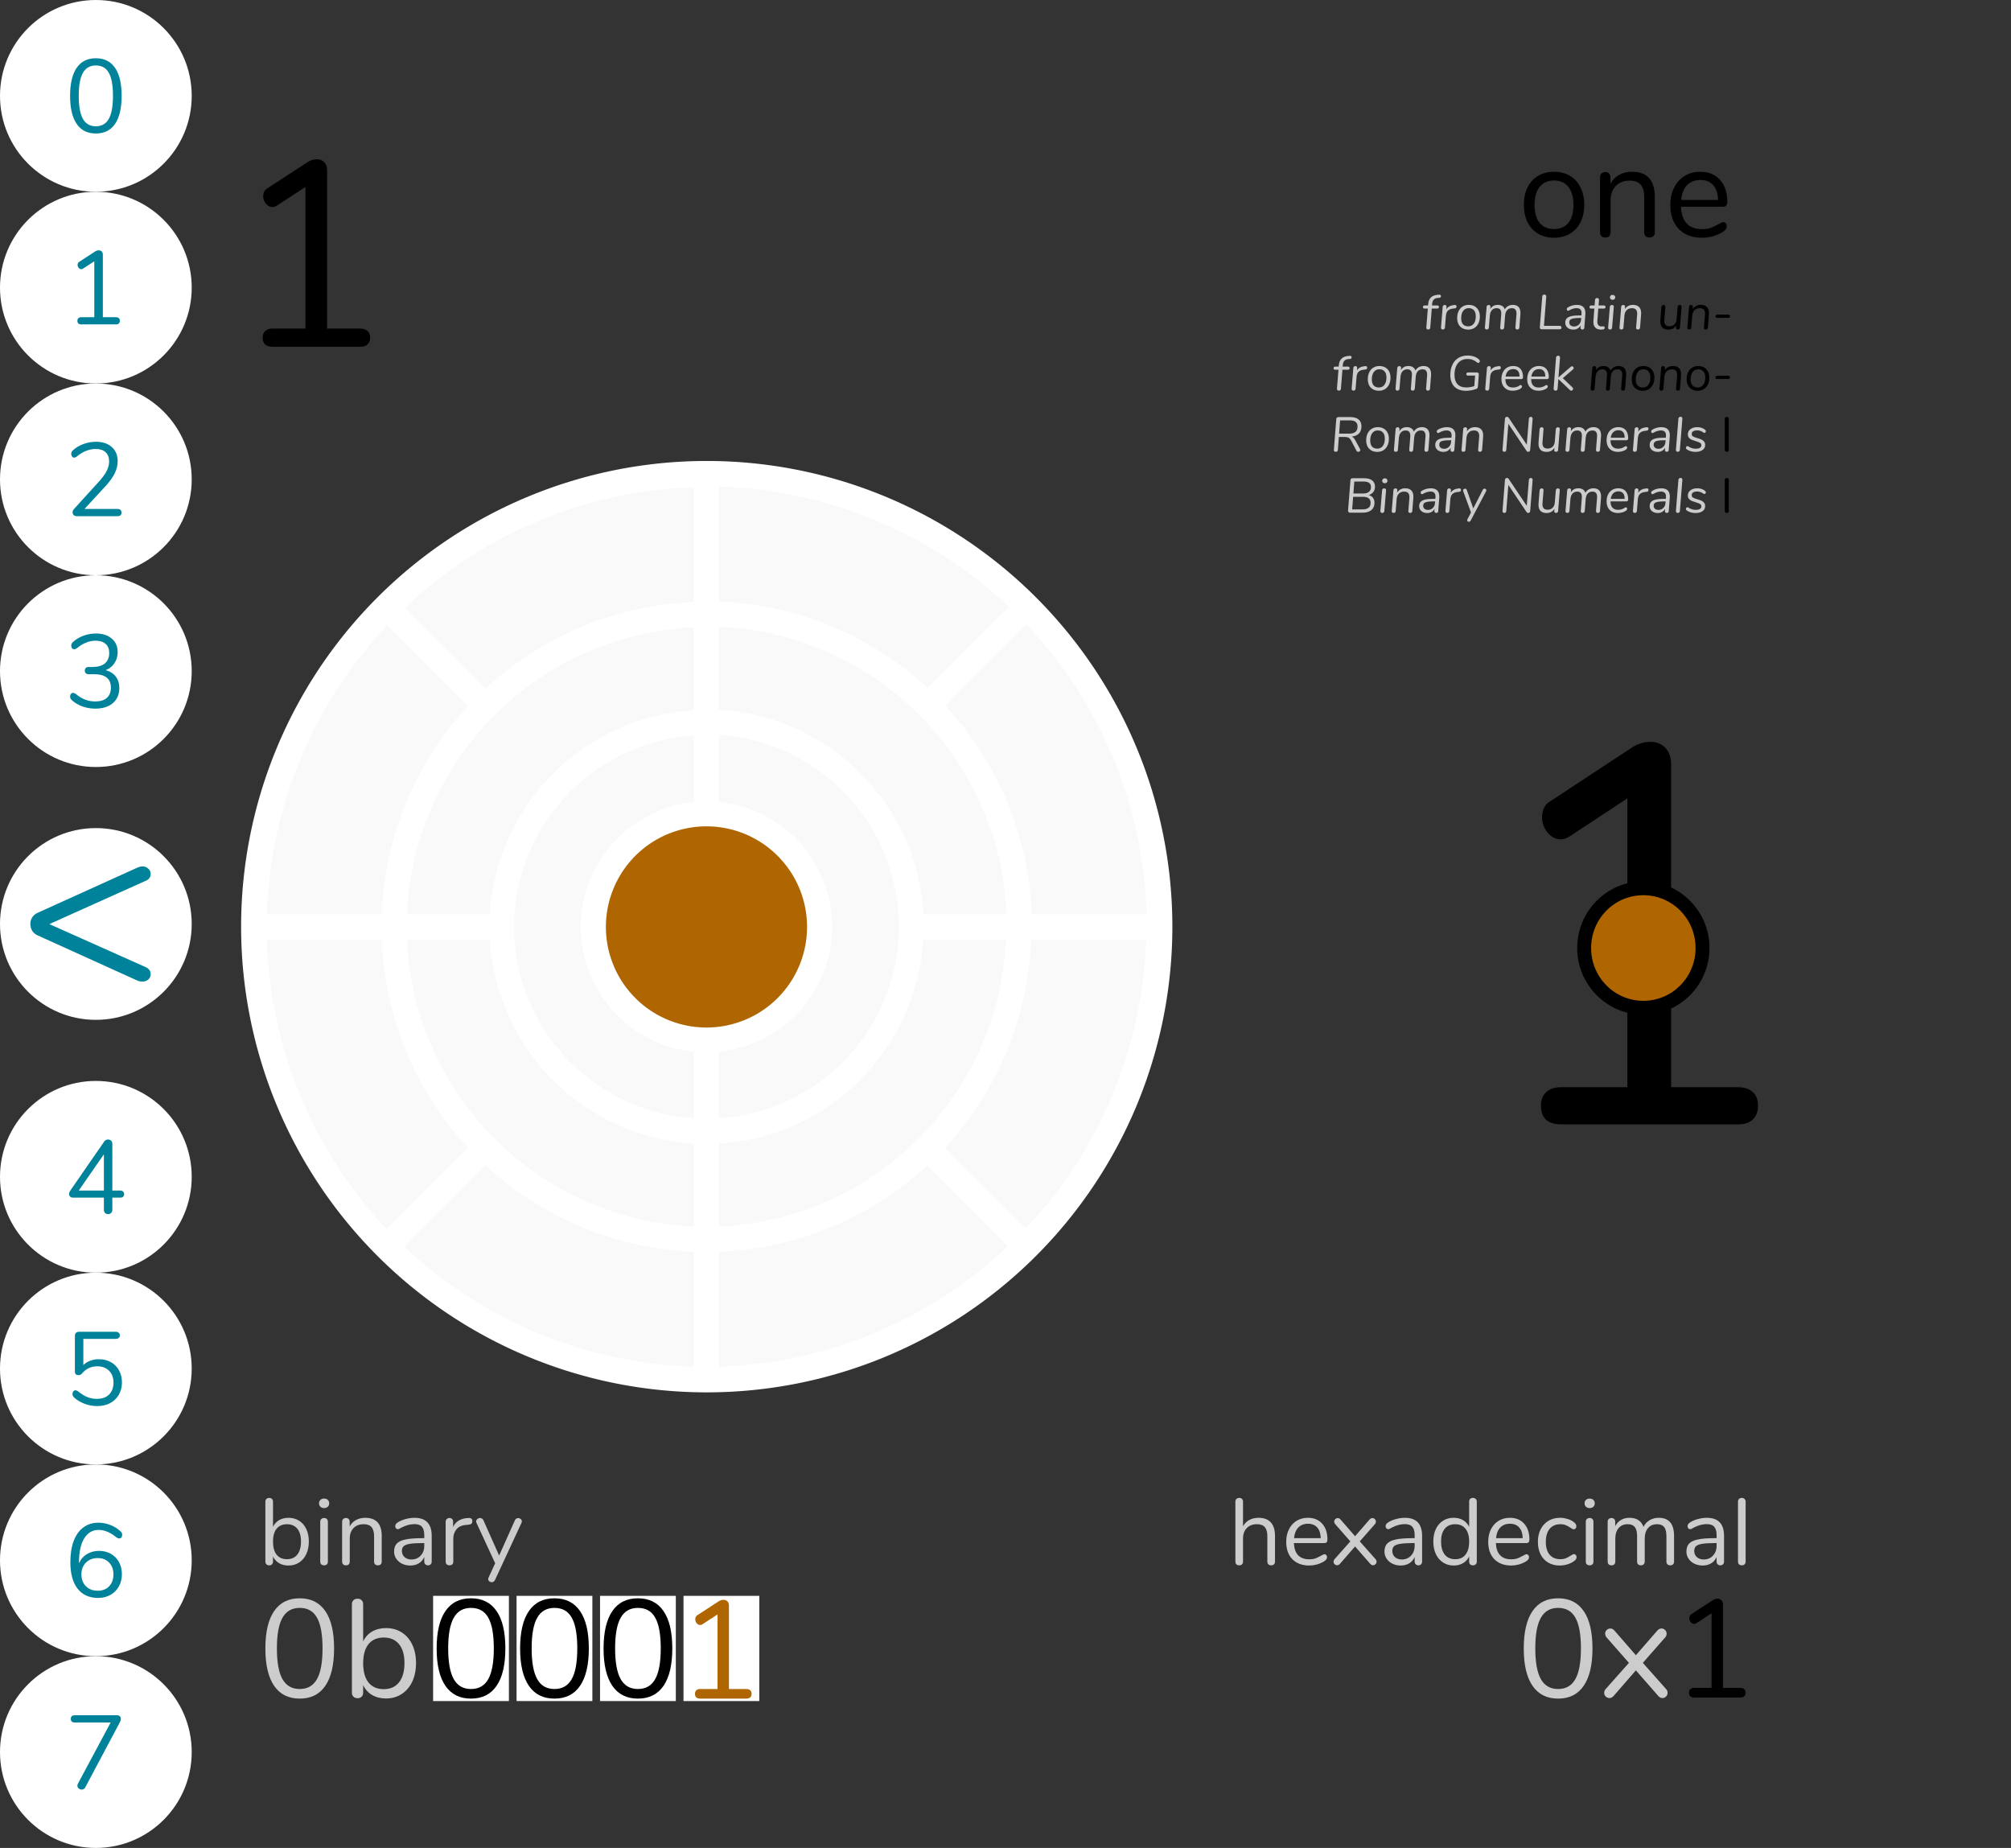 <?xml version="1.0" encoding="UTF-8" standalone="no"?><svg version="1.1" width="616.804" height="566.7" viewBox="0 0 616.804 566.7" xmlns:xlink="http://www.w3.org/1999/xlink" xmlns="http://www.w3.org/2000/svg" xmlns:svg="http://www.w3.org/2000/svg"><rect x="0" y="0" width="616.804" height="566.7" fill="#333333" stroke="none"/><defs/><g id="bottom" style="display:inline" transform="translate(29.401,-4.65)"><path style="display:inline;overflow:visible;fill:#ffffff;stroke-width:7.774;stroke-linecap:round;stroke-linejoin:round;stop-color:#000000" d="M 330.179,288.827 A 142.813,142.813 0 0 1 187.366,431.64 142.813,142.813 0 0 1 44.553,288.827 142.813,142.813 0 0 1 187.366,146.014 142.813,142.813 0 0 1 330.179,288.827 Z"/><a id="prev" xlink:href="0.svg"><circle style="color:#000000;font-size:124.942px;line-height:125%;letter-spacing:0px;word-spacing:0px;display:inline;overflow:visible;fill:#ffffff;fill-opacity:1;stroke:none;stroke-width:0.977px;-inkscape-stroke:none;stop-color:#000000" cx="0" cy="288" r="29.402"/><path d="m 15.525,301.347 q 1.286,0.756 1.286,2.042 0,0.983 -0.756,1.664 -0.681,0.605 -1.815,0.605 -0.832,0 -1.512,-0.302 l -30.551,-13.839 q -1.059,-0.454 -1.664,-1.361 -0.605,-0.983 -0.605,-2.193 0,-1.134 0.605,-2.042 0.605,-0.907 1.664,-1.361 l 30.551,-13.839 q 0.907,-0.378 1.512,-0.378 1.134,0 1.815,0.681 0.756,0.605 0.756,1.664 0,1.286 -1.286,1.966 l -29.795,13.385 z" style="font-size:124.942px;line-height:125%;font-family:Nunito;-inkscape-font-specification:Nunito;letter-spacing:0px;word-spacing:0px;display:inline;vector-effect:none;fill:#00829a;fill-opacity:1;stroke:none;stroke-width:0.807px;stop-color:#000000"/></a><a xlink:href="0.svg"><circle style="color:#000000;overflow:visible;fill:#ffffff;fill-opacity:1;stroke:none;stroke-width:0.977px;-inkscape-stroke:none;stop-color:#000000" cx="0" cy="34.052" r="29.402"/><g aria-label="0" style="font-size:32px;line-height:125%;font-family:Nunito;-inkscape-font-specification:Nunito;text-align:center;letter-spacing:0px;word-spacing:0px;text-anchor:middle;fill:#00829a;stroke:#000000;stroke-width:1px"><path d="m 2.5805737e-4,45.588 q -3.872,0 -5.888,-2.944 -2.016,-2.944 -2.016,-8.576 0,-5.664 2.016,-8.608 2.016,-2.944 5.888,-2.944 3.872,0 5.888,2.944 2.016,2.912 2.016,8.576 0,5.664 -2.016,8.608 -2.016,2.944 -5.888,2.944 z m 0,-2.208 q 2.688,0 3.968,-2.272 1.28,-2.272 1.28,-7.072 0,-4.832 -1.28,-7.072 -1.248,-2.24 -3.968,-2.24 -2.688,0 -3.968,2.272 -1.28,2.24 -1.28,7.04 0,4.8 1.28,7.072 1.28,2.272 3.968,2.272 z" style="stroke:none"/></g></a><a xlink:href="1.svg"><circle style="color:#000000;overflow:visible;fill:#ffffff;fill-opacity:1;stroke:none;stroke-width:0.977px;-inkscape-stroke:none;stop-color:#000000" cx="0" cy="92.855" r="29.402"/><g aria-label="1" style="font-size:32px;line-height:125%;font-family:Nunito;-inkscape-font-specification:Nunito;text-align:center;letter-spacing:0px;word-spacing:0px;text-anchor:middle;fill:#00829a;stroke:#000000;stroke-width:1px"><path d="m 6.144,101.927 q 0.576,0 0.896,0.288 0.32,0.288 0.32,0.8 0,0.544 -0.32,0.832 -0.288,0.288 -0.896,0.288 h -10.592 q -0.608,0 -0.928,-0.288 -0.288,-0.288 -0.288,-0.832 0,-0.512 0.32,-0.8 0.32,-0.288 0.896,-0.288 h 3.968 V 84.775 l -3.488,2.272 q -0.256,0.16 -0.512,0.16 -0.448,0 -0.8,-0.416 -0.32,-0.416 -0.32,-0.896 0,-0.672 0.512,-0.96 l 4.864,-3.168 q 0.544,-0.352 1.12,-0.352 0.544,0 0.896,0.352 0.352,0.352 0.352,0.992 v 19.168 z" style="stroke:none"/></g></a><a xlink:href="2.svg"><circle style="color:#000000;overflow:visible;fill:#ffffff;fill-opacity:1;stroke:none;stroke-width:0.977px;-inkscape-stroke:none;stop-color:#000000" cx="0" cy="151.659" r="29.402"/><g aria-label="2" style="font-size:32px;line-height:125%;font-family:Nunito;-inkscape-font-specification:Nunito;text-align:center;letter-spacing:0px;word-spacing:0px;text-anchor:middle;fill:#00829a;stroke:#000000;stroke-width:1px"><path d="m 6.656,160.731 q 0.576,0 0.896,0.288 0.32,0.288 0.32,0.8 0,1.12 -1.216,1.12 h -12.544 q -0.544,0 -0.896,-0.32 -0.352,-0.352 -0.352,-0.832 0,-0.608 0.448,-1.056 l 7.712,-8.48 q 1.6,-1.792 2.304,-3.2 0.736,-1.44 0.736,-2.88 0,-1.856 -1.088,-2.848 -1.056,-0.992 -3.008,-0.992 -1.536,0 -2.944,0.576 -1.408,0.544 -2.816,1.696 -0.48,0.384 -0.896,0.384 -0.352,0 -0.608,-0.32 -0.256,-0.352 -0.256,-0.832 0,-0.672 0.512,-1.088 1.312,-1.216 3.2,-1.92 1.888,-0.704 3.872,-0.704 3.04,0 4.832,1.6 1.824,1.6 1.824,4.32 0,1.952 -0.896,3.744 -0.864,1.792 -2.88,4 l -6.4,6.944 z" style="stroke:none"/></g></a><a xlink:href="3.svg"><circle style="color:#000000;display:inline;overflow:visible;fill:#ffffff;fill-opacity:1;stroke:none;stroke-width:0.977px;-inkscape-stroke:none;stop-color:#000000" cx="0" cy="210.462" r="29.402"/><g aria-label="3" style="font-size:32px;line-height:125%;font-family:Nunito;-inkscape-font-specification:Nunito;text-align:center;letter-spacing:0px;word-spacing:0px;text-anchor:middle;display:inline;fill:#00829a;stroke:#000000;stroke-width:1px"><path d="m 3.008,210.158 q 2.048,0.576 3.104,1.984 1.088,1.408 1.088,3.488 0,2.944 -1.984,4.64 -1.984,1.696 -5.408,1.696 -2.08,0 -4,-0.704 -1.888,-0.704 -3.2,-1.92 -0.512,-0.48 -0.512,-1.088 0,-0.48 0.256,-0.8 0.256,-0.32 0.608,-0.32 0.448,0 0.896,0.352 1.472,1.184 2.88,1.728 1.408,0.544 3.04,0.544 2.368,0 3.584,-1.088 1.248,-1.088 1.248,-3.136 0,-4.128 -5.184,-4.128 H -2.272 q -0.512,0 -0.832,-0.32 -0.288,-0.352 -0.288,-0.8 0,-0.448 0.288,-0.768 0.32,-0.32 0.832,-0.32 h 1.184 q 2.496,0 3.84,-1.088 1.344,-1.12 1.344,-3.2 0,-1.824 -1.088,-2.784 -1.088,-0.992 -3.072,-0.992 -1.504,0 -2.912,0.576 -1.408,0.544 -2.816,1.696 -0.448,0.352 -0.896,0.352 -0.352,0 -0.608,-0.32 -0.256,-0.32 -0.256,-0.8 0,-0.608 0.512,-1.088 1.312,-1.216 3.168,-1.92 1.888,-0.704 3.872,-0.704 3.072,0 4.896,1.568 1.824,1.568 1.792,4.224 -0.032,1.92 -1.024,3.36 -0.96,1.44 -2.656,2.08 z" style="stroke:none"/></g></a><a xlink:href="4.svg"><circle style="color:#000000;overflow:visible;fill:#ffffff;fill-opacity:1;stroke:none;stroke-width:0.977px;-inkscape-stroke:none;stop-color:#000000" cx="0" cy="365.538" r="29.402"/><g aria-label="4" style="font-size:32px;line-height:125%;font-family:Nunito;-inkscape-font-specification:Nunito;text-align:center;letter-spacing:0px;word-spacing:0px;text-anchor:middle;fill:#00829a;stroke:#000000;stroke-width:1px"><path d="m 7.456,369.746 q 0.576,0 0.896,0.32 0.32,0.288 0.32,0.768 0,1.088 -1.216,1.088 h -2.4 v 3.712 q 0,0.64 -0.384,0.992 -0.352,0.352 -0.928,0.352 -0.576,0 -0.928,-0.352 -0.352,-0.352 -0.352,-0.992 v -3.712 h -9.472 q -0.576,0 -0.896,-0.32 -0.32,-0.32 -0.32,-0.8 0,-0.448 0.352,-0.992 l 10.464,-15.136 q 0.448,-0.576 1.152,-0.576 0.544,0 0.928,0.352 0.384,0.352 0.384,0.992 v 14.304 z m -12.704,0 h 7.712 v -11.104 z" style="stroke:none"/></g></a><a xlink:href="5.svg"><circle style="color:#000000;overflow:visible;fill:#ffffff;fill-opacity:1;stroke:none;stroke-width:0.977px;-inkscape-stroke:none;stop-color:#000000" cx="0" cy="424.341" r="29.402"/><g aria-label="5" style="font-size:32px;line-height:125%;font-family:Nunito;-inkscape-font-specification:Nunito;text-align:center;letter-spacing:0px;word-spacing:0px;text-anchor:middle;fill:#00829a;stroke:#000000;stroke-width:1px"><path d="m 0.864,421.477 q 2.144,0 3.744,0.896 1.632,0.896 2.496,2.528 0.896,1.6 0.896,3.712 0,2.112 -0.96,3.776 -0.96,1.632 -2.688,2.56 -1.696,0.896 -3.936,0.896 -1.984,0 -3.872,-0.704 -1.888,-0.704 -3.2,-1.92 -0.512,-0.48 -0.512,-1.088 0,-0.48 0.256,-0.8 0.256,-0.32 0.608,-0.32 0.448,0 0.896,0.352 1.408,1.152 2.816,1.728 1.408,0.544 2.944,0.544 2.368,0 3.712,-1.344 1.344,-1.344 1.344,-3.648 0,-2.24 -1.344,-3.616 -1.344,-1.376 -3.616,-1.376 -2.912,0 -4.736,2.24 -0.448,0.48 -1.088,0.48 -0.448,0 -0.768,-0.256 -0.288,-0.288 -0.288,-0.768 v -11.04 q 0,-0.544 0.32,-0.896 0.352,-0.352 0.96,-0.352 h 11.264 q 0.576,0 0.896,0.288 0.352,0.288 0.352,0.8 0,0.512 -0.352,0.8 -0.32,0.288 -0.896,0.288 h -9.952 v 8.032 q 0.896,-0.864 2.08,-1.312 1.216,-0.48 2.624,-0.48 z" style="stroke:none"/></g></a><a xlink:href="6.svg"><circle style="color:#000000;overflow:visible;fill:#ffffff;fill-opacity:1;stroke:none;stroke-width:0.977px;-inkscape-stroke:none;stop-color:#000000" cx="0" cy="483.145" r="29.402"/><g aria-label="6" style="font-size:32px;line-height:125%;font-family:Nunito;-inkscape-font-specification:Nunito;text-align:center;letter-spacing:0px;word-spacing:0px;text-anchor:middle;fill:#00829a;stroke:#000000;stroke-width:1px"><path d="m 0.944,480.249 q 2.048,0 3.648,0.896 1.6,0.896 2.496,2.528 0.896,1.632 0.896,3.744 0,2.08 -0.928,3.744 -0.928,1.664 -2.592,2.592 -1.664,0.928 -3.744,0.928 -4.096,0 -6.336,-2.848 -2.208,-2.848 -2.208,-8.128 0,-3.776 1.024,-6.496 1.024,-2.72 2.976,-4.16 1.952,-1.44 4.64,-1.44 1.824,0 3.616,0.704 1.824,0.704 3.104,1.92 0.544,0.512 0.544,1.088 0,0.48 -0.256,0.8 -0.256,0.32 -0.608,0.32 -0.448,0 -0.928,-0.352 -2.784,-2.272 -5.408,-2.272 -2.848,0 -4.448,2.592 -1.6,2.592 -1.6,7.264 v 0.416 q 0.736,-1.792 2.368,-2.816 1.664,-1.024 3.744,-1.024 z m -0.352,12.224 q 2.176,0 3.488,-1.376 1.312,-1.376 1.312,-3.648 0,-2.272 -1.344,-3.616 -1.312,-1.376 -3.488,-1.376 -2.208,0 -3.616,1.408 -1.376,1.376 -1.376,3.584 0,2.24 1.376,3.648 1.408,1.376 3.648,1.376 z" style="stroke:none"/></g></a><a xlink:href="7.svg"><circle style="color:#000000;display:inline;overflow:visible;fill:#ffffff;fill-opacity:1;stroke:none;stroke-width:0.977px;-inkscape-stroke:none;stop-color:#000000" cx="0" cy="541.948" r="29.402"/><g aria-label="7" style="font-size:32px;line-height:125%;font-family:Nunito;-inkscape-font-specification:Nunito;text-align:center;letter-spacing:0px;word-spacing:0px;text-anchor:middle;display:inline;fill:#00829a;stroke:#000000;stroke-width:1px"><path d="m 6.496,530.668 q 0.576,0 0.864,0.32 0.32,0.288 0.32,0.768 0,0.448 -0.288,0.992 l -10.624,20 q -0.384,0.704 -1.12,0.704 -0.512,0 -0.928,-0.352 -0.384,-0.352 -0.384,-0.864 0,-0.352 0.224,-0.704 l 9.984,-18.656 h -11.04 q -0.576,0 -0.896,-0.288 -0.288,-0.288 -0.288,-0.8 0,-0.544 0.288,-0.832 0.32,-0.288 0.896,-0.288 z" style="stroke:none"/></g></a><g transform="translate(-2.1,0.652)" style="display:inline"><path d="m 64.629,524.905 q -5.163,0 -7.851,-3.925 -2.688,-3.925 -2.688,-11.435 0,-7.552 2.688,-11.477 2.688,-3.925 7.851,-3.925 5.163,0 7.851,3.925 2.688,3.883 2.688,11.435 0,7.552 -2.688,11.477 -2.688,3.925 -7.851,3.925 z m 0,-2.944 q 3.584,0 5.291,-3.029 1.707,-3.029 1.707,-9.429 0,-6.443 -1.707,-9.429 -1.664,-2.987 -5.291,-2.987 -3.584,0 -5.291,3.029 -1.707,2.987 -1.707,9.387 0,6.4 1.707,9.429 1.707,3.029 5.291,3.029 z" style="font-size:16px;line-height:0%;font-family:Nunito;-inkscape-font-specification:Nunito;letter-spacing:0px;word-spacing:0px;display:inline;fill:#cccccc;stroke-width:1.333px"/><path d="m 91.083,503.273 q 2.731,0 4.821,1.323 2.091,1.323 3.243,3.755 1.152,2.432 1.152,5.632 0,3.243 -1.152,5.717 -1.152,2.432 -3.243,3.797 -2.091,1.365 -4.821,1.365 -2.432,0 -4.267,-1.067 -1.792,-1.067 -2.731,-3.029 v 2.304 q 0,0.768 -0.469,1.237 -0.427,0.469 -1.237,0.469 -0.811,0 -1.28,-0.469 -0.469,-0.469 -0.469,-1.237 v -27.136 q 0,-0.725 0.469,-1.195 0.469,-0.469 1.28,-0.469 0.811,0 1.237,0.469 0.469,0.427 0.469,1.195 v 11.435 q 0.939,-1.963 2.731,-3.029 1.835,-1.067 4.267,-1.067 z m -0.683,18.731 q 3.029,0 4.693,-2.091 1.664,-2.133 1.664,-5.931 0,-3.712 -1.664,-5.76 -1.664,-2.048 -4.693,-2.048 -3.029,0 -4.693,2.048 -1.621,2.048 -1.621,5.845 0,3.797 1.621,5.888 1.664,2.048 4.693,2.048 z" style="font-size:16px;line-height:0%;font-family:Nunito;-inkscape-font-specification:Nunito;letter-spacing:0px;word-spacing:0px;display:inline;fill:#cccccc;stroke-width:1.333px"/></g><g aria-label="binary" style="font-size:10.846px;line-height:0%;font-family:Nunito;-inkscape-font-specification:Nunito;letter-spacing:0px;word-spacing:0px;display:inline;stroke-width:0.904px" transform="translate(-2.1)"><path d="m 61.177,470.108 q 1.851,0 3.268,0.897 1.417,0.897 2.198,2.545 0.781,1.649 0.781,3.818 0,2.198 -0.781,3.876 -0.781,1.649 -2.198,2.574 -1.417,0.926 -3.268,0.926 -1.649,0 -2.892,-0.723 -1.215,-0.723 -1.851,-2.053 v 1.562 q 0,0.521 -0.318,0.839 -0.289,0.318 -0.839,0.318 -0.55,0 -0.868,-0.318 -0.318,-0.318 -0.318,-0.839 v -18.395 q 0,-0.492 0.318,-0.81 0.318,-0.318 0.868,-0.318 0.55,0 0.839,0.318 0.318,0.289 0.318,0.81 v 7.751 q 0.636,-1.33 1.851,-2.053 1.244,-0.723 2.892,-0.723 z M 60.714,482.805 q 2.053,0 3.181,-1.417 1.128,-1.446 1.128,-4.02 0,-2.516 -1.128,-3.905 -1.128,-1.388 -3.181,-1.388 -2.053,0 -3.181,1.388 -1.099,1.388 -1.099,3.962 0,2.574 1.099,3.991 1.128,1.388 3.181,1.388 z" style="font-size:28.922px;line-height:1.25;fill:#cccccc"/><path d="m 72.109,484.685 q -0.521,0 -0.868,-0.289 -0.318,-0.318 -0.318,-0.868 v -12.205 q 0,-0.55 0.318,-0.839 0.347,-0.318 0.868,-0.318 0.521,0 0.839,0.318 0.318,0.289 0.318,0.839 v 12.205 q 0,0.578 -0.318,0.868 -0.318,0.289 -0.839,0.289 z m 0,-17.556 q -0.694,0 -1.128,-0.405 -0.434,-0.405 -0.434,-1.07 0,-0.636 0.434,-1.041 0.434,-0.405 1.128,-0.405 0.694,0 1.128,0.405 0.434,0.405 0.434,1.041 0,0.665 -0.434,1.07 -0.434,0.405 -1.128,0.405 z" style="font-size:28.922px;line-height:1.25;fill:#cccccc"/><path d="m 84.719,470.108 q 5.061,0 5.061,5.582 v 7.838 q 0,0.55 -0.318,0.868 -0.289,0.289 -0.839,0.289 -0.55,0 -0.868,-0.289 -0.318,-0.318 -0.318,-0.868 v -7.693 q 0,-1.967 -0.781,-2.863 -0.752,-0.897 -2.429,-0.897 -1.938,0 -3.095,1.186 -1.157,1.186 -1.157,3.21 v 7.057 q 0,0.55 -0.318,0.868 -0.289,0.289 -0.839,0.289 -0.55,0 -0.868,-0.289 -0.318,-0.318 -0.318,-0.868 v -12.205 q 0,-0.521 0.318,-0.839 0.318,-0.318 0.868,-0.318 0.521,0 0.81,0.318 0.318,0.318 0.318,0.81 v 1.475 q 0.694,-1.302 1.938,-1.967 1.244,-0.694 2.834,-0.694 z" style="font-size:28.922px;line-height:1.25;fill:#cccccc"/><path d="m 99.817,470.108 q 5.293,0 5.293,5.553 v 7.867 q 0,0.521 -0.318,0.839 -0.289,0.318 -0.81,0.318 -0.521,0 -0.839,-0.318 -0.318,-0.318 -0.318,-0.839 v -1.388 q -0.55,1.244 -1.677,1.938 -1.128,0.665 -2.603,0.665 -1.359,0 -2.516,-0.55 -1.128,-0.55 -1.793,-1.533 -0.665,-0.983 -0.665,-2.169 0,-1.591 0.81,-2.458 0.81,-0.897 2.661,-1.273 1.851,-0.405 5.148,-0.405 h 0.636 v -0.954 q 0,-1.735 -0.723,-2.545 -0.694,-0.81 -2.285,-0.81 -1.967,0 -3.991,1.07 -0.781,0.492 -1.099,0.492 -0.347,0 -0.578,-0.26 -0.231,-0.26 -0.231,-0.665 0,-0.405 0.231,-0.694 0.26,-0.318 0.81,-0.636 1.012,-0.578 2.285,-0.897 1.302,-0.347 2.574,-0.347 z m -0.954,12.784 q 1.735,0 2.834,-1.157 1.128,-1.186 1.128,-3.037 v -0.839 h -0.521 q -2.545,0 -3.876,0.231 -1.33,0.202 -1.909,0.723 -0.55,0.492 -0.55,1.475 0,1.128 0.81,1.88 0.839,0.723 2.082,0.723 z" style="font-size:28.922px;line-height:1.25;fill:#cccccc"/><path d="m 116.361,470.166 q 1.215,-0.087 1.215,0.983 0,0.463 -0.26,0.752 -0.26,0.26 -0.897,0.318 l -0.868,0.087 q -1.938,0.174 -2.892,1.388 -0.926,1.186 -0.926,2.805 v 7.028 q 0,0.578 -0.318,0.868 -0.318,0.289 -0.839,0.289 -0.521,0 -0.868,-0.289 -0.318,-0.318 -0.318,-0.868 v -12.205 q 0,-0.55 0.347,-0.839 0.347,-0.318 0.839,-0.318 0.463,0 0.781,0.318 0.318,0.289 0.318,0.81 v 1.62 q 0.607,-1.273 1.706,-1.938 1.128,-0.665 2.574,-0.781 z" style="font-size:28.922px;line-height:1.25;fill:#cccccc"/><path d="m 130.619,470.889 q 0.318,-0.694 1.012,-0.694 0.434,0 0.781,0.289 0.347,0.289 0.347,0.723 0,0.26 -0.116,0.463 l -8.127,17.527 q -0.145,0.318 -0.434,0.492 -0.26,0.174 -0.55,0.174 -0.434,0 -0.781,-0.289 -0.318,-0.26 -0.318,-0.694 0,-0.231 0.116,-0.463 l 2.025,-4.367 -5.727,-12.379 q -0.116,-0.202 -0.116,-0.434 0,-0.434 0.376,-0.752 0.405,-0.318 0.868,-0.318 0.289,0 0.55,0.174 0.289,0.174 0.434,0.492 l 4.83,10.846 z" style="font-size:28.922px;line-height:1.25;fill:#cccccc"/></g><g aria-label="hexadecimal" style="font-size:10.846px;line-height:0%;font-family:Nunito;-inkscape-font-specification:Nunito;letter-spacing:0px;word-spacing:0px;display:inline;stroke-width:0.904px"><path d="m 356.626,470.108 q 2.487,0 3.76,1.417 1.273,1.388 1.273,4.165 v 7.838 q 0,0.55 -0.318,0.868 -0.318,0.289 -0.839,0.289 -0.55,0 -0.868,-0.289 -0.318,-0.318 -0.318,-0.868 v -7.78 q 0,-1.88 -0.781,-2.777 -0.752,-0.897 -2.429,-0.897 -1.938,0 -3.095,1.186 -1.157,1.186 -1.157,3.21 v 7.057 q 0,0.55 -0.318,0.868 -0.289,0.289 -0.839,0.289 -0.55,0 -0.868,-0.289 -0.318,-0.318 -0.318,-0.868 v -18.395 q 0,-0.492 0.318,-0.81 0.347,-0.318 0.868,-0.318 0.55,0 0.839,0.318 0.318,0.289 0.318,0.81 v 7.578 q 0.694,-1.273 1.938,-1.938 1.244,-0.665 2.834,-0.665 z" style="font-size:28.922px;line-height:1.25;text-align:end;text-anchor:end;fill:#cccccc"/><path d="m 376.843,481.272 q 0.318,0 0.55,0.26 0.231,0.26 0.231,0.665 0,0.723 -1.012,1.33 -1.041,0.607 -2.198,0.926 -1.157,0.289 -2.256,0.289 -3.268,0 -5.177,-1.938 -1.88,-1.938 -1.88,-5.351 0,-2.169 0.839,-3.818 0.839,-1.677 2.343,-2.603 1.533,-0.926 3.471,-0.926 2.748,0 4.367,1.793 1.62,1.793 1.62,4.859 0,0.578 -0.231,0.839 -0.231,0.26 -0.752,0.26 h -9.313 q 0.26,4.975 4.714,4.975 1.128,0 1.938,-0.289 0.81,-0.318 1.735,-0.839 0.752,-0.434 1.012,-0.434 z m -5.061,-9.342 q -1.851,0 -2.979,1.157 -1.099,1.157 -1.302,3.268 h 8.185 q -0.058,-2.14 -1.07,-3.268 -1.012,-1.157 -2.834,-1.157 z" style="font-size:28.922px;line-height:1.25;text-align:end;text-anchor:end;fill:#cccccc"/><path d="m 392.461,482.747 q 0.347,0.347 0.347,0.839 0,0.434 -0.318,0.752 -0.318,0.318 -0.752,0.318 -0.463,0 -0.839,-0.405 l -4.685,-5.351 -4.657,5.351 q -0.376,0.405 -0.839,0.405 -0.434,0 -0.781,-0.318 -0.318,-0.318 -0.318,-0.781 0,-0.434 0.347,-0.81 l 4.801,-5.408 -4.599,-5.235 q -0.347,-0.405 -0.347,-0.81 0,-0.463 0.318,-0.781 0.347,-0.318 0.752,-0.318 0.463,0 0.839,0.405 l 4.483,5.148 4.483,-5.148 q 0.376,-0.405 0.839,-0.405 0.434,0 0.752,0.318 0.318,0.318 0.318,0.752 0,0.492 -0.347,0.839 l -4.599,5.235 z" style="font-size:28.922px;line-height:1.25;text-align:end;text-anchor:end;fill:#cccccc"/><path d="m 401.485,470.108 q 5.293,0 5.293,5.553 v 7.867 q 0,0.521 -0.318,0.839 -0.289,0.318 -0.81,0.318 -0.521,0 -0.839,-0.318 -0.318,-0.318 -0.318,-0.839 v -1.388 q -0.55,1.244 -1.677,1.938 -1.128,0.665 -2.603,0.665 -1.359,0 -2.516,-0.55 -1.128,-0.55 -1.793,-1.533 -0.665,-0.983 -0.665,-2.169 0,-1.591 0.81,-2.458 0.81,-0.897 2.661,-1.273 1.851,-0.405 5.148,-0.405 h 0.636 v -0.954 q 0,-1.735 -0.723,-2.545 -0.694,-0.81 -2.285,-0.81 -1.967,0 -3.991,1.07 -0.781,0.492 -1.099,0.492 -0.347,0 -0.578,-0.26 -0.231,-0.26 -0.231,-0.665 0,-0.405 0.231,-0.694 0.26,-0.318 0.81,-0.636 1.012,-0.578 2.285,-0.897 1.302,-0.347 2.574,-0.347 z m -0.954,12.784 q 1.735,0 2.834,-1.157 1.128,-1.186 1.128,-3.037 v -0.839 h -0.521 q -2.545,0 -3.876,0.231 -1.33,0.202 -1.909,0.723 -0.55,0.492 -0.55,1.475 0,1.128 0.81,1.88 0.839,0.723 2.082,0.723 z" style="font-size:28.922px;line-height:1.25;text-align:end;text-anchor:end;fill:#cccccc"/><path d="m 422.367,464.005 q 0.55,0 0.868,0.318 0.318,0.318 0.318,0.81 v 18.395 q 0,0.521 -0.318,0.839 -0.318,0.318 -0.868,0.318 -0.55,0 -0.868,-0.318 -0.289,-0.318 -0.289,-0.839 v -1.562 q -0.636,1.33 -1.88,2.053 -1.215,0.723 -2.863,0.723 -1.851,0 -3.268,-0.926 -1.417,-0.926 -2.198,-2.574 -0.781,-1.677 -0.781,-3.876 0,-2.169 0.781,-3.818 0.781,-1.649 2.198,-2.545 1.417,-0.897 3.268,-0.897 1.649,0 2.863,0.723 1.244,0.723 1.88,2.053 v -7.751 q 0,-0.521 0.289,-0.81 0.318,-0.318 0.868,-0.318 z m -5.437,18.8 q 2.053,0 3.153,-1.388 1.128,-1.417 1.128,-3.991 0,-2.574 -1.128,-3.962 -1.099,-1.388 -3.153,-1.388 -2.053,0 -3.21,1.388 -1.128,1.388 -1.128,3.905 0,2.574 1.128,4.02 1.157,1.417 3.21,1.417 z" style="font-size:28.922px;line-height:1.25;text-align:end;text-anchor:end;fill:#cccccc"/><path d="m 438.795,481.272 q 0.318,0 0.55,0.26 0.231,0.26 0.231,0.665 0,0.723 -1.012,1.33 -1.041,0.607 -2.198,0.926 -1.157,0.289 -2.256,0.289 -3.268,0 -5.177,-1.938 -1.88,-1.938 -1.88,-5.351 0,-2.169 0.839,-3.818 0.839,-1.677 2.343,-2.603 1.533,-0.926 3.471,-0.926 2.748,0 4.367,1.793 1.62,1.793 1.62,4.859 0,0.578 -0.231,0.839 -0.231,0.26 -0.752,0.26 h -9.313 q 0.26,4.975 4.714,4.975 1.128,0 1.938,-0.289 0.81,-0.318 1.735,-0.839 0.752,-0.434 1.012,-0.434 z m -5.061,-9.342 q -1.851,0 -2.979,1.157 -1.099,1.157 -1.302,3.268 h 8.185 q -0.058,-2.14 -1.07,-3.268 -1.012,-1.157 -2.834,-1.157 z" style="font-size:28.922px;line-height:1.25;text-align:end;text-anchor:end;fill:#cccccc"/><path d="m 448.946,484.743 q -1.967,0 -3.5,-0.897 -1.504,-0.897 -2.343,-2.545 -0.81,-1.649 -0.81,-3.818 0,-2.169 0.839,-3.847 0.868,-1.677 2.401,-2.603 1.533,-0.926 3.529,-0.926 1.099,0 2.169,0.318 1.099,0.289 1.909,0.868 0.521,0.347 0.723,0.694 0.231,0.318 0.231,0.723 0,0.405 -0.231,0.665 -0.202,0.26 -0.55,0.26 -0.202,0 -0.434,-0.116 -0.231,-0.116 -0.405,-0.231 -0.145,-0.116 -0.202,-0.145 -0.752,-0.492 -1.446,-0.781 -0.665,-0.289 -1.649,-0.289 -2.111,0 -3.297,1.446 -1.157,1.417 -1.157,3.962 0,2.545 1.157,3.933 1.186,1.388 3.297,1.388 0.983,0 1.677,-0.289 0.723,-0.289 1.446,-0.781 0.318,-0.202 0.607,-0.347 0.289,-0.145 0.492,-0.145 0.318,0 0.521,0.26 0.231,0.26 0.231,0.665 0,0.376 -0.202,0.694 -0.202,0.289 -0.752,0.665 -0.81,0.55 -1.967,0.897 -1.128,0.318 -2.285,0.318 z" style="font-size:28.922px;line-height:1.25;text-align:end;text-anchor:end;fill:#cccccc"/><path d="m 458.173,484.685 q -0.521,0 -0.868,-0.289 -0.318,-0.318 -0.318,-0.868 v -12.205 q 0,-0.55 0.318,-0.839 0.347,-0.318 0.868,-0.318 0.521,0 0.839,0.318 0.318,0.289 0.318,0.839 v 12.205 q 0,0.578 -0.318,0.868 -0.318,0.289 -0.839,0.289 z m 0,-17.556 q -0.694,0 -1.128,-0.405 -0.434,-0.405 -0.434,-1.07 0,-0.636 0.434,-1.041 0.434,-0.405 1.128,-0.405 0.694,0 1.128,0.405 0.434,0.405 0.434,1.041 0,0.665 -0.434,1.07 -0.434,0.405 -1.128,0.405 z" style="font-size:28.922px;line-height:1.25;text-align:end;text-anchor:end;fill:#cccccc"/><path d="m 479.373,470.108 q 4.685,0 4.685,5.582 v 7.838 q 0,0.55 -0.318,0.868 -0.318,0.289 -0.839,0.289 -0.521,0 -0.868,-0.289 -0.318,-0.318 -0.318,-0.868 v -7.78 q 0,-1.938 -0.694,-2.805 -0.694,-0.868 -2.169,-0.868 -1.764,0 -2.777,1.186 -1.012,1.186 -1.012,3.21 v 7.057 q 0,0.55 -0.347,0.868 -0.318,0.289 -0.839,0.289 -0.521,0 -0.839,-0.289 -0.318,-0.318 -0.318,-0.868 v -7.78 q 0,-1.938 -0.694,-2.805 -0.694,-0.868 -2.198,-0.868 -1.735,0 -2.777,1.186 -1.012,1.186 -1.012,3.21 v 7.057 q 0,0.55 -0.318,0.868 -0.318,0.289 -0.839,0.289 -0.521,0 -0.868,-0.289 -0.318,-0.318 -0.318,-0.868 v -12.205 q 0,-0.521 0.318,-0.839 0.347,-0.318 0.868,-0.318 0.492,0 0.81,0.318 0.318,0.289 0.318,0.81 v 1.388 q 0.636,-1.244 1.764,-1.909 1.128,-0.665 2.603,-0.665 3.297,0 4.309,2.777 0.607,-1.273 1.851,-2.025 1.244,-0.752 2.834,-0.752 z" style="font-size:28.922px;line-height:1.25;text-align:end;text-anchor:end;fill:#cccccc"/><path d="m 494.094,470.108 q 5.293,0 5.293,5.553 v 7.867 q 0,0.521 -0.318,0.839 -0.289,0.318 -0.81,0.318 -0.521,0 -0.839,-0.318 -0.318,-0.318 -0.318,-0.839 v -1.388 q -0.55,1.244 -1.677,1.938 -1.128,0.665 -2.603,0.665 -1.359,0 -2.516,-0.55 -1.128,-0.55 -1.793,-1.533 -0.665,-0.983 -0.665,-2.169 0,-1.591 0.81,-2.458 0.81,-0.897 2.661,-1.273 1.851,-0.405 5.148,-0.405 h 0.636 v -0.954 q 0,-1.735 -0.723,-2.545 -0.694,-0.81 -2.285,-0.81 -1.967,0 -3.991,1.07 -0.781,0.492 -1.099,0.492 -0.347,0 -0.578,-0.26 -0.231,-0.26 -0.231,-0.665 0,-0.405 0.231,-0.694 0.26,-0.318 0.81,-0.636 1.012,-0.578 2.285,-0.897 1.302,-0.347 2.574,-0.347 z m -0.954,12.784 q 1.735,0 2.834,-1.157 1.128,-1.186 1.128,-3.037 v -0.839 h -0.521 q -2.545,0 -3.876,0.231 -1.33,0.202 -1.909,0.723 -0.55,0.492 -0.55,1.475 0,1.128 0.81,1.88 0.839,0.723 2.082,0.723 z" style="font-size:28.922px;line-height:1.25;text-align:end;text-anchor:end;fill:#cccccc"/><path d="m 504.853,484.685 q -0.521,0 -0.868,-0.289 -0.318,-0.318 -0.318,-0.868 v -18.366 q 0,-0.55 0.318,-0.839 0.347,-0.318 0.868,-0.318 0.492,0 0.81,0.318 0.347,0.289 0.347,0.839 v 18.366 q 0,0.55 -0.347,0.868 -0.318,0.289 -0.81,0.289 z" style="font-size:28.922px;line-height:1.25;text-align:end;text-anchor:end;fill:#cccccc"/></g></g><g id="1" style="display:inline" transform="translate(29.401,-4.65)"><g aria-label="1" style="font-size:16px;font-family:Nunito;-inkscape-font-specification:Nunito;text-align:end;letter-spacing:0px;word-spacing:0px;text-anchor:end;stroke-width:1.333px"><path d="m 81.048,105.408 q 1.458,0 2.268,0.729 0.81,0.729 0.81,2.025 0,1.377 -0.81,2.106 -0.729,0.729 -2.268,0.729 H 54.237 q -1.539,0 -2.349,-0.729 -0.729,-0.729 -0.729,-2.106 0,-1.296 0.81,-2.025 0.81,-0.729 2.268,-0.729 H 64.281 V 61.992 l -8.829,5.751 q -0.648,0.405 -1.296,0.405 -1.134,0 -2.025,-1.053 -0.81,-1.053 -0.81,-2.268 0,-1.701 1.296,-2.43 l 12.312,-8.019 q 1.377,-0.891 2.835,-0.891 1.377,0 2.268,0.891 0.891,0.891 0.891,2.511 v 48.52 z"/></g><g aria-label="1" transform="scale(0.995,1.005)" style="font-size:16px;font-family:Nunito;-inkscape-font-specification:Nunito;letter-spacing:0px;word-spacing:0px;stroke-width:1.333px"><path d="m 506.131,336.371 q 2.959,0 4.604,1.48 1.644,1.48 1.644,4.11 0,2.795 -1.644,4.275 -1.48,1.48 -4.604,1.48 h -54.42 q -3.124,0 -4.768,-1.48 -1.48,-1.48 -1.48,-4.275 0,-2.631 1.644,-4.11 1.644,-1.48 4.604,-1.48 h 20.387 v -88.124 l -17.921,11.673 q -1.315,0.822 -2.631,0.822 -2.302,0 -4.11,-2.137 -1.644,-2.137 -1.644,-4.604 0,-3.453 2.631,-4.932 l 24.99,-16.277 q 2.795,-1.809 5.754,-1.809 2.795,0 4.604,1.809 1.809,1.809 1.809,5.097 v 98.482 z"/></g><g><path style="color:#000000;fill:#af6500;fill-rule:evenodd;stroke-width:4.267;stroke-linecap:round;stroke-linejoin:round;-inkscape-stroke:none" d="m 492.79,295.372 a 18.153,18.326 0 0 1 -18.153,18.326 18.153,18.326 0 0 1 -18.153,-18.326 18.153,18.326 0 0 1 18.153,-18.326 18.153,18.326 0 0 1 18.153,18.326 z"/><path style="color:#000000;fill:#000000;fill-rule:evenodd;stroke-linecap:round;stroke-linejoin:round;-inkscape-stroke:none" d="m 474.637,274.912 c -11.189,0 -20.285,9.196 -20.285,20.459 0,11.263 9.096,20.459 20.285,20.459 11.189,0 20.287,-9.196 20.287,-20.459 0,-11.263 -9.098,-20.459 -20.287,-20.459 z m 0,4.268 c 8.862,0 16.02,7.213 16.02,16.191 0,8.979 -7.158,16.193 -16.02,16.193 -8.862,0 -16.02,-7.214 -16.02,-16.193 0,-8.979 7.158,-16.191 16.02,-16.191 z"/></g><g aria-label="0x1" style="font-size:16px;font-family:Nunito;-inkscape-font-specification:Nunito;text-align:end;letter-spacing:0px;word-spacing:0px;text-anchor:end;stroke-width:1.333px" transform="translate(4.89,4e-4)"><path d="m 443.605,525.556 q -5.163,0 -7.851,-3.925 -2.688,-3.925 -2.688,-11.435 0,-7.552 2.688,-11.477 2.688,-3.925 7.851,-3.925 5.163,0 7.851,3.925 2.688,3.883 2.688,11.435 0,7.552 -2.688,11.477 -2.688,3.925 -7.851,3.925 z m 0,-2.944 q 3.584,0 5.291,-3.029 1.707,-3.029 1.707,-9.429 0,-6.443 -1.707,-9.429 -1.664,-2.987 -5.291,-2.987 -3.584,0 -5.291,3.029 -1.707,2.987 -1.707,9.387 0,6.4 1.707,9.429 1.707,3.029 5.291,3.029 z" style="fill:#cccccc"/><path d="m 476.672,522.57 q 0.512,0.512 0.512,1.237 0,0.64 -0.469,1.109 -0.469,0.469 -1.109,0.469 -0.683,0 -1.237,-0.597 l -6.912,-7.893 -6.869,7.893 q -0.555,0.597 -1.237,0.597 -0.64,0 -1.152,-0.469 -0.469,-0.469 -0.469,-1.152 0,-0.64 0.512,-1.195 l 7.083,-7.979 -6.784,-7.723 q -0.512,-0.597 -0.512,-1.195 0,-0.683 0.469,-1.152 0.512,-0.469 1.109,-0.469 0.683,0 1.237,0.597 l 6.613,7.595 6.613,-7.595 q 0.555,-0.597 1.237,-0.597 0.64,0 1.109,0.469 0.469,0.469 0.469,1.109 0,0.725 -0.512,1.237 l -6.784,7.723 z" style="fill:#cccccc"/><path d="m 499.498,522.271 q 0.768,0 1.195,0.384 0.427,0.384 0.427,1.067 0,0.725 -0.427,1.109 -0.384,0.384 -1.195,0.384 h -14.123 q -0.811,0 -1.237,-0.384 -0.384,-0.384 -0.384,-1.109 0,-0.683 0.427,-1.067 0.427,-0.384 1.195,-0.384 h 5.291 v -22.869 l -4.651,3.029 q -0.341,0.213 -0.683,0.213 -0.597,0 -1.067,-0.555 -0.427,-0.555 -0.427,-1.195 0,-0.896 0.683,-1.28 l 6.485,-4.224 q 0.725,-0.469 1.493,-0.469 0.725,0 1.195,0.469 0.469,0.469 0.469,1.323 v 25.557 z"/></g><path d="m 447.233,77.562 q -2.76,0 -4.88,-1.24 -2.08,-1.24 -3.24,-3.52 -1.12,-2.32 -1.12,-5.36 0,-3.04 1.12,-5.32 1.16,-2.32 3.24,-3.56 2.12,-1.24 4.88,-1.24 2.76,0 4.88,1.24 2.12,1.24 3.24,3.56 1.16,2.28 1.16,5.32 0,3.04 -1.16,5.36 -1.12,2.28 -3.24,3.52 -2.12,1.24 -4.88,1.24 z m 0,-2.68 q 2.88,0 4.4,-1.88 1.56,-1.92 1.56,-5.56 0,-3.56 -1.56,-5.48 -1.56,-1.96 -4.4,-1.96 -2.84,0 -4.4,1.96 -1.56,1.92 -1.56,5.48 0,3.6 1.52,5.52 1.56,1.92 4.44,1.92 z" style="font-size:14.999px;font-family:Nunito;-inkscape-font-specification:Nunito;text-align:end;letter-spacing:0px;word-spacing:0px;text-anchor:end;stroke-width:1.25px"/><path d="m 471.151,57.323 q 6.999,0 6.999,7.719 v 10.839 q 0,0.76 -0.44,1.2 -0.4,0.4 -1.16,0.4 -0.76,0 -1.2,-0.4 -0.44,-0.44 -0.44,-1.2 V 65.243 q 0,-2.72 -1.08,-3.96 -1.04,-1.24 -3.36,-1.24 -2.68,0 -4.28,1.64 -1.6,1.64 -1.6,4.44 v 9.759 q 0,0.76 -0.44,1.2 -0.4,0.4 -1.16,0.4 -0.76,0 -1.2,-0.4 -0.44,-0.44 -0.44,-1.2 V 59.003 q 0,-0.72 0.44,-1.16 0.44,-0.44 1.2,-0.44 0.72,0 1.12,0.44 0.44,0.44 0.44,1.12 v 2.04 q 0.96,-1.8 2.68,-2.72 1.72,-0.96 3.92,-0.96 z" style="font-size:14.999px;font-family:Nunito;-inkscape-font-specification:Nunito;text-align:end;letter-spacing:0px;word-spacing:0px;text-anchor:end;stroke-width:1.25px"/><path d="m 499.149,72.762 q 0.44,0 0.76,0.36 0.32,0.36 0.32,0.92 0,1 -1.4,1.84 -1.44,0.84 -3.04,1.28 -1.6,0.4 -3.12,0.4 -4.52,0 -7.159,-2.68 -2.6,-2.68 -2.6,-7.399 0,-3 1.16,-5.28 1.16,-2.32 3.24,-3.6 2.12,-1.28 4.8,-1.28 3.8,0 6.04,2.48 2.24,2.48 2.24,6.719 0,0.8 -0.32,1.16 -0.32,0.36 -1.04,0.36 h -12.879 q 0.36,6.879 6.519,6.879 1.56,0 2.68,-0.4 1.12,-0.44 2.4,-1.16 1.04,-0.6 1.4,-0.6 z M 492.15,59.843 q -2.56,0 -4.12,1.6 -1.52,1.6 -1.8,4.52 h 11.319 q -0.08,-2.96 -1.48,-4.52 -1.4,-1.6 -3.92,-1.6 z" style="font-size:14.999px;font-family:Nunito;-inkscape-font-specification:Nunito;text-align:end;letter-spacing:0px;word-spacing:0px;text-anchor:end;stroke-width:1.25px"/><path d="m 411.953,95.035 q 0.3,-0.03 0.45,0.09 0.165,0.105 0.165,0.345 0,0.465 -0.51,0.51 l -0.435,0.03 q -0.855,0.06 -1.275,0.525 -0.42,0.45 -0.495,1.365 l -0.03,0.42 h 1.635 q 0.24,0 0.36,0.135 0.135,0.12 0.135,0.33 0,0.225 -0.135,0.36 -0.135,0.135 -0.39,0.135 h -1.68 l -0.465,5.835 q -0.015,0.285 -0.195,0.435 -0.18,0.15 -0.435,0.15 -0.255,0 -0.435,-0.15 -0.165,-0.15 -0.15,-0.435 l 0.465,-5.835 h -1.005 q -0.24,0 -0.375,-0.12 -0.12,-0.135 -0.12,-0.345 0,-0.225 0.135,-0.36 0.135,-0.135 0.405,-0.135 h 1.035 l 0.015,-0.27 q 0.105,-1.455 0.855,-2.175 0.75,-0.735 2.175,-0.825 z" style="font-size:14.999px;font-family:Nunito;-inkscape-font-specification:Nunito;text-align:end;letter-spacing:0px;word-spacing:0px;text-anchor:end;fill:#cccccc;stroke-width:1.25px"/><path d="m 416.798,98.17 q 0.255,-0.03 0.39,0.105 0.15,0.12 0.15,0.36 0,0.54 -0.585,0.585 l -0.405,0.045 q -1.095,0.105 -1.65,0.645 -0.54,0.54 -0.615,1.545 l -0.3,3.645 q -0.015,0.3 -0.21,0.45 -0.18,0.15 -0.435,0.15 -0.255,0 -0.42,-0.15 -0.165,-0.15 -0.15,-0.45 l 0.525,-6.36 q 0.015,-0.27 0.195,-0.42 0.195,-0.15 0.45,-0.15 0.255,0 0.39,0.15 0.15,0.135 0.135,0.405 l -0.06,0.78 q 0.39,-0.615 0.99,-0.93 0.6,-0.315 1.44,-0.39 z" style="font-size:14.999px;font-family:Nunito;-inkscape-font-specification:Nunito;text-align:end;letter-spacing:0px;word-spacing:0px;text-anchor:end;fill:#cccccc;stroke-width:1.25px"/><path d="m 420.923,105.73 q -1.02,0 -1.8,-0.435 -0.765,-0.435 -1.185,-1.23 -0.405,-0.81 -0.405,-1.875 0,-1.215 0.435,-2.13 0.45,-0.915 1.245,-1.41 0.81,-0.51 1.875,-0.51 1.035,0 1.8,0.435 0.765,0.435 1.185,1.245 0.42,0.81 0.42,1.875 0,1.215 -0.45,2.13 -0.435,0.915 -1.245,1.41 -0.81,0.495 -1.875,0.495 z m 0.015,-1.005 q 1.095,0 1.695,-0.825 0.615,-0.825 0.615,-2.25 0,-1.2 -0.57,-1.845 -0.555,-0.66 -1.59,-0.66 -1.095,0 -1.71,0.84 -0.615,0.84 -0.615,2.25 0,1.215 0.555,1.86 0.555,0.63 1.62,0.63 z" style="font-size:14.999px;font-family:Nunito;-inkscape-font-specification:Nunito;text-align:end;letter-spacing:0px;word-spacing:0px;text-anchor:end;fill:#cccccc;stroke-width:1.25px"/><path d="m 434.634,98.14 q 1.14,0 1.725,0.645 0.585,0.63 0.585,1.845 0,0.285 -0.015,0.435 l -0.315,4.035 q -0.015,0.3 -0.21,0.45 -0.18,0.15 -0.435,0.15 -0.255,0 -0.42,-0.15 -0.165,-0.15 -0.15,-0.45 l 0.315,-3.975 q 0.015,-0.12 0.015,-0.36 0,-0.825 -0.36,-1.215 -0.345,-0.39 -1.065,-0.39 -0.915,0 -1.455,0.6 -0.54,0.6 -0.615,1.71 l -0.285,3.63 q -0.03,0.3 -0.225,0.45 -0.18,0.15 -0.435,0.15 -0.255,0 -0.42,-0.15 -0.165,-0.15 -0.135,-0.45 l 0.315,-3.975 q 0.015,-0.12 0.015,-0.36 0,-0.825 -0.36,-1.215 -0.345,-0.39 -1.065,-0.39 -0.915,0 -1.455,0.6 -0.525,0.585 -0.63,1.71 l -0.3,3.63 q -0.015,0.3 -0.21,0.45 -0.18,0.15 -0.435,0.15 -0.255,0 -0.42,-0.15 -0.165,-0.15 -0.15,-0.45 l 0.525,-6.36 q 0.015,-0.27 0.195,-0.42 0.195,-0.15 0.45,-0.15 0.255,0 0.405,0.15 0.15,0.135 0.135,0.405 l -0.06,0.675 q 0.75,-1.26 2.295,-1.26 0.84,0 1.38,0.36 0.555,0.345 0.78,1.02 0.375,-0.66 1.02,-1.02 0.645,-0.36 1.47,-0.36 z" style="font-size:14.999px;font-family:Nunito;-inkscape-font-specification:Nunito;text-align:end;letter-spacing:0px;word-spacing:0px;text-anchor:end;fill:#cccccc;stroke-width:1.25px"/><path d="m 443.469,105.625 q -0.3,0 -0.465,-0.165 -0.15,-0.165 -0.12,-0.465 l 0.75,-9.435 q 0.015,-0.27 0.195,-0.42 0.18,-0.165 0.45,-0.165 0.285,0 0.435,0.18 0.165,0.165 0.15,0.45 l -0.705,8.97 h 4.815 q 0.27,0 0.405,0.15 0.15,0.135 0.15,0.36 0,0.255 -0.15,0.405 -0.15,0.135 -0.435,0.135 z" style="font-size:14.999px;font-family:Nunito;-inkscape-font-specification:Nunito;text-align:end;letter-spacing:0px;word-spacing:0px;text-anchor:end;fill:#cccccc;stroke-width:1.25px"/><path d="m 454.224,98.14 q 2.64,0 2.64,2.505 0,0.27 -0.015,0.405 l -0.315,4.095 q -0.015,0.27 -0.18,0.42 -0.165,0.135 -0.42,0.135 -0.27,0 -0.435,-0.165 -0.165,-0.18 -0.135,-0.435 l 0.045,-0.66 q -0.33,0.615 -0.915,0.96 -0.57,0.33 -1.32,0.33 -1.095,0 -1.8,-0.585 -0.69,-0.6 -0.69,-1.515 0,-0.825 0.435,-1.305 0.435,-0.495 1.395,-0.72 0.96,-0.225 2.595,-0.225 h 0.54 l 0.03,-0.435 0.015,-0.285 q 0,-0.78 -0.39,-1.14 -0.375,-0.375 -1.17,-0.375 -1.08,0 -2.325,0.735 -0.15,0.075 -0.24,0.075 -0.18,0 -0.3,-0.135 -0.12,-0.15 -0.12,-0.345 0,-0.33 0.285,-0.51 0.54,-0.375 1.29,-0.6 0.765,-0.225 1.5,-0.225 z m -0.795,6.63 q 0.855,0 1.455,-0.6 0.6,-0.6 0.66,-1.545 l 0.03,-0.465 h -0.42 q -1.245,0 -1.95,0.135 -0.69,0.12 -0.99,0.42 -0.3,0.285 -0.3,0.81 0,0.57 0.405,0.915 0.405,0.33 1.11,0.33 z" style="font-size:14.999px;font-family:Nunito;-inkscape-font-specification:Nunito;text-align:end;letter-spacing:0px;word-spacing:0px;text-anchor:end;fill:#cccccc;stroke-width:1.25px"/><path d="m 460.539,102.985 q -0.015,0.105 -0.015,0.3 0,0.72 0.33,1.095 0.33,0.375 0.93,0.375 0.195,0 0.375,-0.015 0.18,-0.03 0.27,-0.03 0.15,0 0.24,0.12 0.105,0.12 0.105,0.33 0,0.315 -0.27,0.45 -0.255,0.12 -0.915,0.12 -1.155,0 -1.77,-0.705 -0.6,-0.72 -0.495,-1.98 l 0.285,-3.765 h -0.99 q -0.24,0 -0.375,-0.12 -0.12,-0.135 -0.12,-0.345 0,-0.24 0.135,-0.36 0.15,-0.135 0.405,-0.135 h 1.02 l 0.135,-1.71 q 0.03,-0.255 0.195,-0.405 0.18,-0.165 0.45,-0.165 0.285,0 0.435,0.165 0.165,0.165 0.135,0.435 l -0.135,1.68 h 1.65 q 0.225,0 0.36,0.135 0.135,0.12 0.135,0.33 0,0.24 -0.135,0.375 -0.135,0.12 -0.39,0.12 h -1.695 z" style="font-size:14.999px;font-family:Nunito;-inkscape-font-specification:Nunito;text-align:end;letter-spacing:0px;word-spacing:0px;text-anchor:end;fill:#cccccc;stroke-width:1.25px"/><path d="m 464.409,105.7 q -0.255,0 -0.42,-0.15 -0.165,-0.15 -0.15,-0.45 l 0.525,-6.36 q 0.015,-0.285 0.195,-0.42 0.195,-0.15 0.45,-0.15 0.255,0 0.42,0.15 0.165,0.135 0.15,0.42 l -0.525,6.36 q -0.015,0.3 -0.21,0.45 -0.18,0.15 -0.435,0.15 z m 0.795,-9.105 q -0.36,0 -0.585,-0.21 -0.225,-0.21 -0.225,-0.555 0,-0.33 0.225,-0.54 0.225,-0.21 0.585,-0.21 0.36,0 0.585,0.21 0.225,0.21 0.225,0.54 0,0.345 -0.225,0.555 -0.225,0.21 -0.585,0.21 z" style="font-size:14.999px;font-family:Nunito;-inkscape-font-specification:Nunito;text-align:end;letter-spacing:0px;word-spacing:0px;text-anchor:end;fill:#cccccc;stroke-width:1.25px"/><path d="m 471.444,98.14 q 1.23,0 1.875,0.645 0.645,0.645 0.645,1.875 0,0.27 -0.015,0.405 l -0.315,4.035 q -0.03,0.3 -0.21,0.45 -0.18,0.15 -0.435,0.15 -0.285,0 -0.45,-0.15 -0.15,-0.15 -0.12,-0.45 l 0.315,-3.96 q 0.015,-0.105 0.015,-0.315 0,-1.665 -1.605,-1.665 -1.02,0 -1.62,0.615 -0.6,0.6 -0.69,1.665 l -0.3,3.66 q -0.015,0.3 -0.195,0.45 -0.18,0.15 -0.45,0.15 -0.27,0 -0.435,-0.15 -0.15,-0.15 -0.135,-0.45 l 0.525,-6.36 q 0.015,-0.27 0.195,-0.42 0.195,-0.15 0.45,-0.15 0.255,0 0.405,0.15 0.15,0.15 0.135,0.405 l -0.06,0.72 q 0.375,-0.615 1.02,-0.96 0.645,-0.345 1.455,-0.345 z" style="font-size:14.999px;font-family:Nunito;-inkscape-font-specification:Nunito;text-align:end;letter-spacing:0px;word-spacing:0px;text-anchor:end;fill:#cccccc;stroke-width:1.25px"/><path d="m 485.814,98.17 q 0.27,0 0.42,0.165 0.165,0.15 0.135,0.435 l -0.51,6.375 q -0.015,0.255 -0.21,0.405 -0.18,0.15 -0.435,0.15 -0.255,0 -0.405,-0.135 -0.15,-0.15 -0.135,-0.405 l 0.06,-0.72 q -0.375,0.615 -1.005,0.96 -0.63,0.33 -1.41,0.33 -1.215,0 -1.845,-0.63 -0.63,-0.645 -0.63,-1.875 0,-0.27 0.015,-0.405 l 0.315,-4.05 q 0.03,-0.285 0.21,-0.435 0.195,-0.165 0.45,-0.165 0.27,0 0.42,0.165 0.165,0.15 0.135,0.435 l -0.315,3.975 q -0.015,0.105 -0.015,0.315 0,1.65 1.575,1.65 0.975,0 1.56,-0.6 0.585,-0.6 0.66,-1.665 l 0.3,-3.675 q 0.03,-0.285 0.21,-0.435 0.195,-0.165 0.45,-0.165 z" style="font-size:14.999px;font-family:Nunito;-inkscape-font-specification:Nunito;text-align:end;letter-spacing:0px;word-spacing:0px;text-anchor:end;stroke-width:1.25px"/><path d="m 492.249,98.14 q 1.23,0 1.875,0.645 0.645,0.645 0.645,1.875 0,0.27 -0.015,0.405 l -0.315,4.035 q -0.03,0.3 -0.21,0.45 -0.18,0.15 -0.435,0.15 -0.285,0 -0.45,-0.15 -0.15,-0.15 -0.12,-0.45 l 0.315,-3.96 q 0.015,-0.105 0.015,-0.315 0,-1.665 -1.605,-1.665 -1.02,0 -1.62,0.615 -0.6,0.6 -0.69,1.665 l -0.3,3.66 q -0.015,0.3 -0.195,0.45 -0.18,0.15 -0.45,0.15 -0.27,0 -0.435,-0.15 -0.15,-0.15 -0.135,-0.45 l 0.525,-6.36 q 0.015,-0.27 0.195,-0.42 0.195,-0.15 0.45,-0.15 0.255,0 0.405,0.15 0.15,0.15 0.135,0.405 l -0.06,0.72 q 0.375,-0.615 1.02,-0.96 0.645,-0.345 1.455,-0.345 z" style="font-size:14.999px;font-family:Nunito;-inkscape-font-specification:Nunito;text-align:end;letter-spacing:0px;word-spacing:0px;text-anchor:end;stroke-width:1.25px"/><path d="m 497.319,102.13 q -0.27,0 -0.405,-0.12 -0.135,-0.135 -0.135,-0.36 0,-0.24 0.15,-0.375 0.15,-0.15 0.435,-0.15 h 3.3 q 0.255,0 0.39,0.15 0.15,0.135 0.15,0.345 0,0.24 -0.165,0.375 -0.15,0.135 -0.435,0.135 z" style="font-size:14.999px;font-family:Nunito;-inkscape-font-specification:Nunito;text-align:end;letter-spacing:0px;word-spacing:0px;text-anchor:end;stroke-width:1.25px"/><path d="m 384.548,113.785 q 0.3,-0.03 0.45,0.09 0.165,0.105 0.165,0.345 0,0.465 -0.51,0.51 l -0.435,0.03 q -0.855,0.06 -1.275,0.525 -0.42,0.45 -0.495,1.365 l -0.03,0.42 h 1.635 q 0.24,0 0.36,0.135 0.135,0.12 0.135,0.33 0,0.225 -0.135,0.36 -0.135,0.135 -0.39,0.135 h -1.68 l -0.465,5.835 q -0.015,0.285 -0.195,0.435 -0.18,0.15 -0.435,0.15 -0.255,0 -0.435,-0.15 -0.165,-0.15 -0.15,-0.435 l 0.465,-5.835 h -1.005 q -0.24,0 -0.375,-0.12 -0.12,-0.135 -0.12,-0.345 0,-0.225 0.135,-0.36 0.135,-0.135 0.405,-0.135 h 1.035 l 0.015,-0.27 q 0.105,-1.455 0.855,-2.175 0.75,-0.735 2.175,-0.825 z" style="font-size:14.999px;font-family:Nunito;-inkscape-font-specification:Nunito;text-align:end;letter-spacing:0px;word-spacing:0px;text-anchor:end;fill:#cccccc;stroke-width:1.25px"/><path d="m 389.393,116.92 q 0.255,-0.03 0.39,0.105 0.15,0.12 0.15,0.36 0,0.54 -0.585,0.585 l -0.405,0.045 q -1.095,0.105 -1.65,0.645 -0.54,0.54 -0.615,1.545 l -0.3,3.645 q -0.015,0.3 -0.21,0.45 -0.18,0.15 -0.435,0.15 -0.255,0 -0.42,-0.15 -0.165,-0.15 -0.15,-0.45 l 0.525,-6.36 q 0.015,-0.27 0.195,-0.42 0.195,-0.15 0.45,-0.15 0.255,0 0.39,0.15 0.15,0.135 0.135,0.405 l -0.06,0.78 q 0.39,-0.615 0.99,-0.93 0.6,-0.315 1.44,-0.39 z" style="font-size:14.999px;font-family:Nunito;-inkscape-font-specification:Nunito;text-align:end;letter-spacing:0px;word-spacing:0px;text-anchor:end;fill:#cccccc;stroke-width:1.25px"/><path d="m 393.518,124.481 q -1.02,0 -1.8,-0.435 -0.765,-0.435 -1.185,-1.23 -0.405,-0.81 -0.405,-1.875 0,-1.215 0.435,-2.13 0.45,-0.915 1.245,-1.41 0.81,-0.51 1.875,-0.51 1.035,0 1.8,0.435 0.765,0.435 1.185,1.245 0.42,0.81 0.42,1.875 0,1.215 -0.45,2.13 -0.435,0.915 -1.245,1.41 -0.81,0.495 -1.875,0.495 z m 0.015,-1.005 q 1.095,0 1.695,-0.825 0.615,-0.825 0.615,-2.25 0,-1.2 -0.57,-1.845 -0.555,-0.66 -1.59,-0.66 -1.095,0 -1.71,0.84 -0.615,0.84 -0.615,2.25 0,1.215 0.555,1.86 0.555,0.63 1.62,0.63 z" style="font-size:14.999px;font-family:Nunito;-inkscape-font-specification:Nunito;text-align:end;letter-spacing:0px;word-spacing:0px;text-anchor:end;fill:#cccccc;stroke-width:1.25px"/><path d="m 407.228,116.89 q 1.14,0 1.725,0.645 0.585,0.63 0.585,1.845 0,0.285 -0.015,0.435 l -0.315,4.035 q -0.015,0.3 -0.21,0.45 -0.18,0.15 -0.435,0.15 -0.255,0 -0.42,-0.15 -0.165,-0.15 -0.15,-0.45 l 0.315,-3.975 q 0.015,-0.12 0.015,-0.36 0,-0.825 -0.36,-1.215 -0.345,-0.39 -1.065,-0.39 -0.915,0 -1.455,0.6 -0.54,0.6 -0.615,1.71 l -0.285,3.63 q -0.03,0.3 -0.225,0.45 -0.18,0.15 -0.435,0.15 -0.255,0 -0.42,-0.15 -0.165,-0.15 -0.135,-0.45 l 0.315,-3.975 q 0.015,-0.12 0.015,-0.36 0,-0.825 -0.36,-1.215 -0.345,-0.39 -1.065,-0.39 -0.915,0 -1.455,0.6 -0.525,0.585 -0.63,1.71 l -0.3,3.63 q -0.015,0.3 -0.21,0.45 -0.18,0.15 -0.435,0.15 -0.255,0 -0.42,-0.15 -0.165,-0.15 -0.15,-0.45 l 0.525,-6.36 q 0.015,-0.27 0.195,-0.42 0.195,-0.15 0.45,-0.15 0.255,0 0.405,0.15 0.15,0.135 0.135,0.405 l -0.06,0.675 q 0.75,-1.26 2.295,-1.26 0.84,0 1.38,0.36 0.555,0.345 0.78,1.02 0.375,-0.66 1.02,-1.02 0.645,-0.36 1.47,-0.36 z" style="font-size:14.999px;font-family:Nunito;-inkscape-font-specification:Nunito;text-align:end;letter-spacing:0px;word-spacing:0px;text-anchor:end;fill:#cccccc;stroke-width:1.25px"/><path d="m 420.728,114.73 q -1.245,0 -2.16,0.585 -0.9,0.585 -1.38,1.68 -0.48,1.095 -0.48,2.595 0,1.86 0.915,2.865 0.915,1.005 2.715,1.005 1.26,0 2.445,-0.405 l 0.255,-3.225 h -2.13 q -0.27,0 -0.42,-0.12 -0.15,-0.135 -0.15,-0.345 0,-0.225 0.15,-0.36 0.165,-0.135 0.42,-0.135 h 2.7 q 0.27,0 0.435,0.18 0.165,0.165 0.135,0.42 l -0.27,3.675 q -0.03,0.36 -0.165,0.54 -0.12,0.18 -0.405,0.255 -0.63,0.255 -1.485,0.405 -0.84,0.15 -1.59,0.15 -2.325,0 -3.585,-1.275 -1.245,-1.29 -1.245,-3.585 0,-1.815 0.645,-3.15 0.645,-1.35 1.83,-2.07 1.2,-0.735 2.82,-0.735 1.095,0 1.98,0.315 0.885,0.3 1.5,0.87 0.285,0.24 0.285,0.54 0,0.21 -0.15,0.375 -0.135,0.165 -0.33,0.165 -0.18,0 -0.36,-0.135 -0.66,-0.555 -1.35,-0.81 -0.69,-0.27 -1.575,-0.27 z" style="font-size:14.999px;font-family:Nunito;-inkscape-font-specification:Nunito;text-align:end;letter-spacing:0px;word-spacing:0px;text-anchor:end;fill:#cccccc;stroke-width:1.25px"/><path d="m 430.374,116.92 q 0.255,-0.03 0.39,0.105 0.15,0.12 0.15,0.36 0,0.54 -0.585,0.585 l -0.405,0.045 q -1.095,0.105 -1.65,0.645 -0.54,0.54 -0.615,1.545 l -0.3,3.645 q -0.015,0.3 -0.21,0.45 -0.18,0.15 -0.435,0.15 -0.255,0 -0.42,-0.15 -0.165,-0.15 -0.15,-0.45 l 0.525,-6.36 q 0.015,-0.27 0.195,-0.42 0.195,-0.15 0.45,-0.15 0.255,0 0.39,0.15 0.15,0.135 0.135,0.405 l -0.06,0.78 q 0.39,-0.615 0.99,-0.93 0.6,-0.315 1.44,-0.39 z" style="font-size:14.999px;font-family:Nunito;-inkscape-font-specification:Nunito;text-align:end;letter-spacing:0px;word-spacing:0px;text-anchor:end;fill:#cccccc;stroke-width:1.25px"/><path d="m 432.324,120.91 v 0.06 q 0,1.2 0.585,1.86 0.6,0.66 1.725,0.66 1.185,0 2.085,-0.66 0.15,-0.105 0.3,-0.105 0.18,0 0.285,0.135 0.12,0.135 0.12,0.315 0,0.27 -0.24,0.495 -0.405,0.36 -1.14,0.585 -0.72,0.225 -1.47,0.225 -1.59,0 -2.535,-0.96 -0.93,-0.96 -0.93,-2.58 0,-1.2 0.435,-2.115 0.45,-0.915 1.26,-1.425 0.825,-0.51 1.905,-0.51 1.47,0 2.25,0.885 0.78,0.87 0.78,2.535 0,0.285 -0.15,0.45 -0.15,0.15 -0.405,0.15 z m 2.43,-3.075 q -1.005,0 -1.605,0.6 -0.6,0.585 -0.765,1.695 h 4.26 q 0.045,-1.125 -0.465,-1.71 -0.495,-0.585 -1.425,-0.585 z" style="font-size:14.999px;font-family:Nunito;-inkscape-font-specification:Nunito;text-align:end;letter-spacing:0px;word-spacing:0px;text-anchor:end;fill:#cccccc;stroke-width:1.25px"/><path d="m 440.229,120.91 v 0.06 q 0,1.2 0.585,1.86 0.6,0.66 1.725,0.66 1.185,0 2.085,-0.66 0.15,-0.105 0.3,-0.105 0.18,0 0.285,0.135 0.12,0.135 0.12,0.315 0,0.27 -0.24,0.495 -0.405,0.36 -1.14,0.585 -0.72,0.225 -1.47,0.225 -1.59,0 -2.535,-0.96 -0.93,-0.96 -0.93,-2.58 0,-1.2 0.435,-2.115 0.45,-0.915 1.26,-1.425 0.825,-0.51 1.905,-0.51 1.47,0 2.25,0.885 0.78,0.87 0.78,2.535 0,0.285 -0.15,0.45 -0.15,0.15 -0.405,0.15 z m 2.43,-3.075 q -1.005,0 -1.605,0.6 -0.6,0.585 -0.765,1.695 h 4.26 q 0.045,-1.125 -0.465,-1.71 -0.495,-0.585 -1.425,-0.585 z" style="font-size:14.999px;font-family:Nunito;-inkscape-font-specification:Nunito;text-align:end;letter-spacing:0px;word-spacing:0px;text-anchor:end;fill:#cccccc;stroke-width:1.25px"/><path d="m 452.364,117.145 q 0.165,-0.165 0.39,-0.165 0.21,0 0.36,0.165 0.165,0.15 0.165,0.36 0,0.225 -0.195,0.405 l -3.15,2.7 3.015,2.91 q 0.15,0.165 0.15,0.36 0,0.225 -0.18,0.405 -0.18,0.18 -0.405,0.18 -0.195,0 -0.375,-0.18 l -3.57,-3.39 -0.24,2.985 q -0.015,0.285 -0.195,0.435 -0.18,0.135 -0.435,0.135 -0.27,0 -0.435,-0.165 -0.165,-0.165 -0.15,-0.45 l 0.75,-9.54 q 0.015,-0.27 0.21,-0.42 0.195,-0.15 0.45,-0.15 0.27,0 0.42,0.165 0.15,0.15 0.135,0.45 l -0.48,6.06 z" style="font-size:14.999px;font-family:Nunito;-inkscape-font-specification:Nunito;text-align:end;letter-spacing:0px;word-spacing:0px;text-anchor:end;fill:#cccccc;stroke-width:1.25px"/><path d="m 467.064,116.89 q 1.14,0 1.725,0.645 0.585,0.63 0.585,1.845 0,0.285 -0.015,0.435 l -0.315,4.035 q -0.015,0.3 -0.21,0.45 -0.18,0.15 -0.435,0.15 -0.255,0 -0.42,-0.15 -0.165,-0.15 -0.15,-0.45 l 0.315,-3.975 q 0.015,-0.12 0.015,-0.36 0,-0.825 -0.36,-1.215 -0.345,-0.39 -1.065,-0.39 -0.915,0 -1.455,0.6 -0.54,0.6 -0.615,1.71 l -0.285,3.63 q -0.03,0.3 -0.225,0.45 -0.18,0.15 -0.435,0.15 -0.255,0 -0.42,-0.15 -0.165,-0.15 -0.135,-0.45 l 0.315,-3.975 q 0.015,-0.12 0.015,-0.36 0,-0.825 -0.36,-1.215 -0.345,-0.39 -1.065,-0.39 -0.915,0 -1.455,0.6 -0.525,0.585 -0.63,1.71 l -0.3,3.63 q -0.015,0.3 -0.21,0.45 -0.18,0.15 -0.435,0.15 -0.255,0 -0.42,-0.15 -0.165,-0.15 -0.15,-0.45 l 0.525,-6.36 q 0.015,-0.27 0.195,-0.42 0.195,-0.15 0.45,-0.15 0.255,0 0.405,0.15 0.15,0.135 0.135,0.405 l -0.06,0.675 q 0.75,-1.26 2.295,-1.26 0.84,0 1.38,0.36 0.555,0.345 0.78,1.02 0.375,-0.66 1.02,-1.02 0.645,-0.36 1.47,-0.36 z" style="font-size:14.999px;font-family:Nunito;-inkscape-font-specification:Nunito;text-align:end;letter-spacing:0px;word-spacing:0px;text-anchor:end;stroke-width:1.25px"/><path d="m 474.459,124.481 q -1.02,0 -1.8,-0.435 -0.765,-0.435 -1.185,-1.23 -0.405,-0.81 -0.405,-1.875 0,-1.215 0.435,-2.13 0.45,-0.915 1.245,-1.41 0.81,-0.51 1.875,-0.51 1.035,0 1.8,0.435 0.765,0.435 1.185,1.245 0.42,0.81 0.42,1.875 0,1.215 -0.45,2.13 -0.435,0.915 -1.245,1.41 -0.81,0.495 -1.875,0.495 z m 0.015,-1.005 q 1.095,0 1.695,-0.825 0.615,-0.825 0.615,-2.25 0,-1.2 -0.57,-1.845 -0.555,-0.66 -1.59,-0.66 -1.095,0 -1.71,0.84 -0.615,0.84 -0.615,2.25 0,1.215 0.555,1.86 0.555,0.63 1.62,0.63 z" style="font-size:14.999px;font-family:Nunito;-inkscape-font-specification:Nunito;text-align:end;letter-spacing:0px;word-spacing:0px;text-anchor:end;stroke-width:1.25px"/><path d="m 483.699,116.89 q 1.23,0 1.875,0.645 0.645,0.645 0.645,1.875 0,0.27 -0.015,0.405 l -0.315,4.035 q -0.03,0.3 -0.21,0.45 -0.18,0.15 -0.435,0.15 -0.285,0 -0.45,-0.15 -0.15,-0.15 -0.12,-0.45 l 0.315,-3.96 q 0.015,-0.105 0.015,-0.315 0,-1.665 -1.605,-1.665 -1.02,0 -1.62,0.615 -0.6,0.6 -0.69,1.665 l -0.3,3.66 q -0.015,0.3 -0.195,0.45 -0.18,0.15 -0.45,0.15 -0.27,0 -0.435,-0.15 -0.15,-0.15 -0.135,-0.45 l 0.525,-6.36 q 0.015,-0.27 0.195,-0.42 0.195,-0.15 0.45,-0.15 0.255,0 0.405,0.15 0.15,0.15 0.135,0.405 l -0.06,0.72 q 0.375,-0.615 1.02,-0.96 0.645,-0.345 1.455,-0.345 z" style="font-size:14.999px;font-family:Nunito;-inkscape-font-specification:Nunito;text-align:end;letter-spacing:0px;word-spacing:0px;text-anchor:end;stroke-width:1.25px"/><path d="m 491.304,124.481 q -1.02,0 -1.8,-0.435 -0.765,-0.435 -1.185,-1.23 -0.405,-0.81 -0.405,-1.875 0,-1.215 0.435,-2.13 0.45,-0.915 1.245,-1.41 0.81,-0.51 1.875,-0.51 1.035,0 1.8,0.435 0.765,0.435 1.185,1.245 0.42,0.81 0.42,1.875 0,1.215 -0.45,2.13 -0.435,0.915 -1.245,1.41 -0.81,0.495 -1.875,0.495 z m 0.015,-1.005 q 1.095,0 1.695,-0.825 0.615,-0.825 0.615,-2.25 0,-1.2 -0.57,-1.845 -0.555,-0.66 -1.59,-0.66 -1.095,0 -1.71,0.84 -0.615,0.84 -0.615,2.25 0,1.215 0.555,1.86 0.555,0.63 1.62,0.63 z" style="font-size:14.999px;font-family:Nunito;-inkscape-font-specification:Nunito;text-align:end;letter-spacing:0px;word-spacing:0px;text-anchor:end;stroke-width:1.25px"/><path d="m 497.319,120.88 q -0.27,0 -0.405,-0.12 -0.135,-0.135 -0.135,-0.36 0,-0.24 0.15,-0.375 0.15,-0.15 0.435,-0.15 h 3.3 q 0.255,0 0.39,0.15 0.15,0.135 0.15,0.345 0,0.24 -0.165,0.375 -0.15,0.135 -0.435,0.135 z" style="font-size:14.999px;font-family:Nunito;-inkscape-font-specification:Nunito;text-align:end;letter-spacing:0px;word-spacing:0px;text-anchor:end;stroke-width:1.25px"/><path d="m 387.758,142.391 q 0.075,0.15 0.075,0.27 0,0.225 -0.195,0.39 -0.195,0.165 -0.435,0.165 -0.165,0 -0.315,-0.09 -0.15,-0.09 -0.24,-0.27 l -1.65,-3.12 q -0.33,-0.615 -0.735,-0.84 -0.405,-0.24 -1.14,-0.24 h -1.875 l -0.3,3.96 q -0.015,0.27 -0.195,0.435 -0.18,0.15 -0.465,0.15 -0.285,0 -0.45,-0.165 -0.15,-0.18 -0.12,-0.48 l 0.735,-9.405 q 0.015,-0.285 0.195,-0.435 0.18,-0.165 0.45,-0.165 h 3.72 q 1.62,0 2.49,0.735 0.87,0.72 0.87,2.085 0,1.38 -0.75,2.19 -0.75,0.81 -2.235,0.975 0.33,0.12 0.585,0.39 0.255,0.255 0.51,0.735 z m -3.345,-4.755 q 1.29,0 1.92,-0.54 0.645,-0.54 0.645,-1.65 0,-0.96 -0.57,-1.41 -0.555,-0.465 -1.68,-0.465 h -3.09 l -0.315,4.065 z" style="font-size:14.999px;font-family:Nunito;-inkscape-font-specification:Nunito;text-align:end;letter-spacing:0px;word-spacing:0px;text-anchor:end;fill:#cccccc;stroke-width:1.25px"/><path d="m 393.023,143.231 q -1.02,0 -1.8,-0.435 -0.765,-0.435 -1.185,-1.23 -0.405,-0.81 -0.405,-1.875 0,-1.215 0.435,-2.13 0.45,-0.915 1.245,-1.41 0.81,-0.51 1.875,-0.51 1.035,0 1.8,0.435 0.765,0.435 1.185,1.245 0.42,0.81 0.42,1.875 0,1.215 -0.45,2.13 -0.435,0.915 -1.245,1.41 -0.81,0.495 -1.875,0.495 z m 0.015,-1.005 q 1.095,0 1.695,-0.825 0.615,-0.825 0.615,-2.25 0,-1.2 -0.57,-1.845 -0.555,-0.66 -1.59,-0.66 -1.095,0 -1.71,0.84 -0.615,0.84 -0.615,2.25 0,1.215 0.555,1.86 0.555,0.63 1.62,0.63 z" style="font-size:14.999px;font-family:Nunito;-inkscape-font-specification:Nunito;text-align:end;letter-spacing:0px;word-spacing:0px;text-anchor:end;fill:#cccccc;stroke-width:1.25px"/><path d="m 406.733,135.641 q 1.14,0 1.725,0.645 0.585,0.63 0.585,1.845 0,0.285 -0.015,0.435 l -0.315,4.035 q -0.015,0.3 -0.21,0.45 -0.18,0.15 -0.435,0.15 -0.255,0 -0.42,-0.15 -0.165,-0.15 -0.15,-0.45 l 0.315,-3.975 q 0.015,-0.12 0.015,-0.36 0,-0.825 -0.36,-1.215 -0.345,-0.39 -1.065,-0.39 -0.915,0 -1.455,0.6 -0.54,0.6 -0.615,1.71 l -0.285,3.63 q -0.03,0.3 -0.225,0.45 -0.18,0.15 -0.435,0.15 -0.255,0 -0.42,-0.15 -0.165,-0.15 -0.135,-0.45 l 0.315,-3.975 q 0.015,-0.12 0.015,-0.36 0,-0.825 -0.36,-1.215 -0.345,-0.39 -1.065,-0.39 -0.915,0 -1.455,0.6 -0.525,0.585 -0.63,1.71 l -0.3,3.63 q -0.015,0.3 -0.21,0.45 -0.18,0.15 -0.435,0.15 -0.255,0 -0.42,-0.15 -0.165,-0.15 -0.15,-0.45 l 0.525,-6.36 q 0.015,-0.27 0.195,-0.42 0.195,-0.15 0.45,-0.15 0.255,0 0.405,0.15 0.15,0.135 0.135,0.405 l -0.06,0.675 q 0.75,-1.26 2.295,-1.26 0.84,0 1.38,0.36 0.555,0.345 0.78,1.02 0.375,-0.66 1.02,-1.02 0.645,-0.36 1.47,-0.36 z" style="font-size:14.999px;font-family:Nunito;-inkscape-font-specification:Nunito;text-align:end;letter-spacing:0px;word-spacing:0px;text-anchor:end;fill:#cccccc;stroke-width:1.25px"/><path d="m 414.353,135.641 q 2.64,0 2.64,2.505 0,0.27 -0.015,0.405 l -0.315,4.095 q -0.015,0.27 -0.18,0.42 -0.165,0.135 -0.42,0.135 -0.27,0 -0.435,-0.165 -0.165,-0.18 -0.135,-0.435 l 0.045,-0.66 q -0.33,0.615 -0.915,0.96 -0.57,0.33 -1.32,0.33 -1.095,0 -1.8,-0.585 -0.69,-0.6 -0.69,-1.515 0,-0.825 0.435,-1.305 0.435,-0.495 1.395,-0.72 0.96,-0.225 2.595,-0.225 h 0.54 l 0.03,-0.435 0.015,-0.285 q 0,-0.78 -0.39,-1.14 -0.375,-0.375 -1.17,-0.375 -1.08,0 -2.325,0.735 -0.15,0.075 -0.24,0.075 -0.18,0 -0.3,-0.135 -0.12,-0.15 -0.12,-0.345 0,-0.33 0.285,-0.51 0.54,-0.375 1.29,-0.6 0.765,-0.225 1.5,-0.225 z m -0.795,6.63 q 0.855,0 1.455,-0.6 0.6,-0.6 0.66,-1.545 l 0.03,-0.465 h -0.42 q -1.245,0 -1.95,0.135 -0.69,0.12 -0.99,0.42 -0.3,0.285 -0.3,0.81 0,0.57 0.405,0.915 0.405,0.33 1.11,0.33 z" style="font-size:14.999px;font-family:Nunito;-inkscape-font-specification:Nunito;text-align:end;letter-spacing:0px;word-spacing:0px;text-anchor:end;fill:#cccccc;stroke-width:1.25px"/><path d="m 422.993,135.641 q 1.23,0 1.875,0.645 0.645,0.645 0.645,1.875 0,0.27 -0.015,0.405 l -0.315,4.035 q -0.03,0.3 -0.21,0.45 -0.18,0.15 -0.435,0.15 -0.285,0 -0.45,-0.15 -0.15,-0.15 -0.12,-0.45 l 0.315,-3.96 q 0.015,-0.105 0.015,-0.315 0,-1.665 -1.605,-1.665 -1.02,0 -1.62,0.615 -0.6,0.6 -0.69,1.665 l -0.3,3.66 q -0.015,0.3 -0.195,0.45 -0.18,0.15 -0.45,0.15 -0.27,0 -0.435,-0.15 -0.15,-0.15 -0.135,-0.45 l 0.525,-6.36 q 0.015,-0.27 0.195,-0.42 0.195,-0.15 0.45,-0.15 0.255,0 0.405,0.15 0.15,0.15 0.135,0.405 l -0.06,0.72 q 0.375,-0.615 1.02,-0.96 0.645,-0.345 1.455,-0.345 z" style="font-size:14.999px;font-family:Nunito;-inkscape-font-specification:Nunito;text-align:end;letter-spacing:0px;word-spacing:0px;text-anchor:end;fill:#cccccc;stroke-width:1.25px"/><path d="m 440.124,132.476 q 0.255,0 0.405,0.18 0.165,0.165 0.15,0.435 l -0.75,9.51 q -0.03,0.285 -0.18,0.45 -0.135,0.15 -0.405,0.15 -0.36,0 -0.54,-0.285 l -5.565,-8.295 -0.645,7.995 q -0.015,0.27 -0.18,0.435 -0.165,0.15 -0.42,0.15 -0.255,0 -0.42,-0.165 -0.15,-0.18 -0.135,-0.465 l 0.75,-9.48 q 0.015,-0.285 0.18,-0.45 0.18,-0.165 0.435,-0.165 0.33,0 0.525,0.285 l 5.55,8.265 0.645,-7.965 q 0.015,-0.27 0.18,-0.42 0.165,-0.165 0.42,-0.165 z" style="font-size:14.999px;font-family:Nunito;-inkscape-font-specification:Nunito;text-align:end;letter-spacing:0px;word-spacing:0px;text-anchor:end;fill:#cccccc;stroke-width:1.25px"/><path d="m 448.449,135.671 q 0.27,0 0.42,0.165 0.165,0.15 0.135,0.435 l -0.51,6.375 q -0.015,0.255 -0.21,0.405 -0.18,0.15 -0.435,0.15 -0.255,0 -0.405,-0.135 -0.15,-0.15 -0.135,-0.405 l 0.06,-0.72 q -0.375,0.615 -1.005,0.96 -0.63,0.33 -1.41,0.33 -1.215,0 -1.845,-0.63 -0.63,-0.645 -0.63,-1.875 0,-0.27 0.015,-0.405 l 0.315,-4.05 q 0.03,-0.285 0.21,-0.435 0.195,-0.165 0.45,-0.165 0.27,0 0.42,0.165 0.165,0.15 0.135,0.435 l -0.315,3.975 q -0.015,0.105 -0.015,0.315 0,1.65 1.575,1.65 0.975,0 1.56,-0.6 0.585,-0.6 0.66,-1.665 l 0.3,-3.675 q 0.03,-0.285 0.21,-0.435 0.195,-0.165 0.45,-0.165 z" style="font-size:14.999px;font-family:Nunito;-inkscape-font-specification:Nunito;text-align:end;letter-spacing:0px;word-spacing:0px;text-anchor:end;fill:#cccccc;stroke-width:1.25px"/><path d="m 459.354,135.641 q 1.14,0 1.725,0.645 0.585,0.63 0.585,1.845 0,0.285 -0.015,0.435 l -0.315,4.035 q -0.015,0.3 -0.21,0.45 -0.18,0.15 -0.435,0.15 -0.255,0 -0.42,-0.15 -0.165,-0.15 -0.15,-0.45 l 0.315,-3.975 q 0.015,-0.12 0.015,-0.36 0,-0.825 -0.36,-1.215 -0.345,-0.39 -1.065,-0.39 -0.915,0 -1.455,0.6 -0.54,0.6 -0.615,1.71 l -0.285,3.63 q -0.03,0.3 -0.225,0.45 -0.18,0.15 -0.435,0.15 -0.255,0 -0.42,-0.15 -0.165,-0.15 -0.135,-0.45 l 0.315,-3.975 q 0.015,-0.12 0.015,-0.36 0,-0.825 -0.36,-1.215 -0.345,-0.39 -1.065,-0.39 -0.915,0 -1.455,0.6 -0.525,0.585 -0.63,1.71 l -0.3,3.63 q -0.015,0.3 -0.21,0.45 -0.18,0.15 -0.435,0.15 -0.255,0 -0.42,-0.15 -0.165,-0.15 -0.15,-0.45 l 0.525,-6.36 q 0.015,-0.27 0.195,-0.42 0.195,-0.15 0.45,-0.15 0.255,0 0.405,0.15 0.15,0.135 0.135,0.405 l -0.06,0.675 q 0.75,-1.26 2.295,-1.26 0.84,0 1.38,0.36 0.555,0.345 0.78,1.02 0.375,-0.66 1.02,-1.02 0.645,-0.36 1.47,-0.36 z" style="font-size:14.999px;font-family:Nunito;-inkscape-font-specification:Nunito;text-align:end;letter-spacing:0px;word-spacing:0px;text-anchor:end;fill:#cccccc;stroke-width:1.25px"/><path d="m 464.574,139.661 v 0.06 q 0,1.2 0.585,1.86 0.6,0.66 1.725,0.66 1.185,0 2.085,-0.66 0.15,-0.105 0.3,-0.105 0.18,0 0.285,0.135 0.12,0.135 0.12,0.315 0,0.27 -0.24,0.495 -0.405,0.36 -1.14,0.585 -0.72,0.225 -1.47,0.225 -1.59,0 -2.535,-0.96 -0.93,-0.96 -0.93,-2.58 0,-1.2 0.435,-2.115 0.45,-0.915 1.26,-1.425 0.825,-0.51 1.905,-0.51 1.47,0 2.25,0.885 0.78,0.87 0.78,2.535 0,0.285 -0.15,0.45 -0.15,0.15 -0.405,0.15 z m 2.43,-3.075 q -1.005,0 -1.605,0.6 -0.6,0.585 -0.765,1.695 h 4.26 q 0.045,-1.125 -0.465,-1.71 -0.495,-0.585 -1.425,-0.585 z" style="font-size:14.999px;font-family:Nunito;-inkscape-font-specification:Nunito;text-align:end;letter-spacing:0px;word-spacing:0px;text-anchor:end;fill:#cccccc;stroke-width:1.25px"/><path d="m 475.674,135.671 q 0.255,-0.03 0.39,0.105 0.15,0.12 0.15,0.36 0,0.54 -0.585,0.585 l -0.405,0.045 q -1.095,0.105 -1.65,0.645 -0.54,0.54 -0.615,1.545 l -0.3,3.645 q -0.015,0.3 -0.21,0.45 -0.18,0.15 -0.435,0.15 -0.255,0 -0.42,-0.15 -0.165,-0.15 -0.15,-0.45 l 0.525,-6.36 q 0.015,-0.27 0.195,-0.42 0.195,-0.15 0.45,-0.15 0.255,0 0.39,0.15 0.15,0.135 0.135,0.405 l -0.06,0.78 q 0.39,-0.615 0.99,-0.93 0.6,-0.315 1.44,-0.39 z" style="font-size:14.999px;font-family:Nunito;-inkscape-font-specification:Nunito;text-align:end;letter-spacing:0px;word-spacing:0px;text-anchor:end;fill:#cccccc;stroke-width:1.25px"/><path d="m 480.114,135.641 q 2.64,0 2.64,2.505 0,0.27 -0.015,0.405 l -0.315,4.095 q -0.015,0.27 -0.18,0.42 -0.165,0.135 -0.42,0.135 -0.27,0 -0.435,-0.165 -0.165,-0.18 -0.135,-0.435 l 0.045,-0.66 q -0.33,0.615 -0.915,0.96 -0.57,0.33 -1.32,0.33 -1.095,0 -1.8,-0.585 -0.69,-0.6 -0.69,-1.515 0,-0.825 0.435,-1.305 0.435,-0.495 1.395,-0.72 0.96,-0.225 2.595,-0.225 h 0.54 l 0.03,-0.435 0.015,-0.285 q 0,-0.78 -0.39,-1.14 -0.375,-0.375 -1.17,-0.375 -1.08,0 -2.325,0.735 -0.15,0.075 -0.24,0.075 -0.18,0 -0.3,-0.135 -0.12,-0.15 -0.12,-0.345 0,-0.33 0.285,-0.51 0.54,-0.375 1.29,-0.6 0.765,-0.225 1.5,-0.225 z m -0.795,6.63 q 0.855,0 1.455,-0.6 0.6,-0.6 0.66,-1.545 l 0.03,-0.465 h -0.42 q -1.245,0 -1.95,0.135 -0.69,0.12 -0.99,0.42 -0.3,0.285 -0.3,0.81 0,0.57 0.405,0.915 0.405,0.33 1.11,0.33 z" style="font-size:14.999px;font-family:Nunito;-inkscape-font-specification:Nunito;text-align:end;letter-spacing:0px;word-spacing:0px;text-anchor:end;fill:#cccccc;stroke-width:1.25px"/><path d="m 485.199,143.201 q -0.255,0 -0.42,-0.15 -0.165,-0.15 -0.15,-0.45 l 0.765,-9.57 q 0.015,-0.285 0.21,-0.42 0.195,-0.15 0.45,-0.15 0.255,0 0.405,0.15 0.165,0.135 0.15,0.42 l -0.765,9.57 q -0.015,0.3 -0.21,0.45 -0.18,0.15 -0.435,0.15 z" style="font-size:14.999px;font-family:Nunito;-inkscape-font-specification:Nunito;text-align:end;letter-spacing:0px;word-spacing:0px;text-anchor:end;fill:#cccccc;stroke-width:1.25px"/><path d="m 490.599,143.231 q -0.75,0 -1.455,-0.21 -0.69,-0.21 -1.14,-0.54 -0.3,-0.195 -0.3,-0.525 0,-0.21 0.12,-0.345 0.135,-0.15 0.33,-0.15 0.135,0 0.285,0.09 0.525,0.345 1.065,0.525 0.54,0.18 1.17,0.18 1.755,0 1.755,-1.08 0,-0.495 -0.42,-0.735 -0.42,-0.24 -1.32,-0.51 -0.765,-0.225 -1.26,-0.435 -0.48,-0.21 -0.81,-0.615 -0.33,-0.405 -0.33,-1.065 0.015,-0.99 0.81,-1.575 0.795,-0.6 2.115,-0.6 0.69,0 1.335,0.225 0.645,0.225 1.035,0.585 0.225,0.165 0.225,0.45 0,0.195 -0.135,0.345 -0.12,0.15 -0.3,0.15 -0.165,0 -0.345,-0.135 -0.855,-0.63 -1.845,-0.63 -0.825,0 -1.275,0.285 -0.435,0.285 -0.435,0.855 0,0.495 0.42,0.735 0.435,0.24 1.305,0.495 0.765,0.225 1.245,0.435 0.48,0.21 0.81,0.615 0.345,0.405 0.345,1.065 0,0.975 -0.81,1.545 -0.81,0.57 -2.19,0.57 z" style="font-size:14.999px;font-family:Nunito;-inkscape-font-specification:Nunito;text-align:end;letter-spacing:0px;word-spacing:0px;text-anchor:end;fill:#cccccc;stroke-width:1.25px"/><path d="m 500.229,143.201 q -0.285,0 -0.45,-0.165 -0.165,-0.18 -0.165,-0.465 v -9.465 q 0,-0.285 0.165,-0.45 0.165,-0.18 0.45,-0.18 0.285,0 0.45,0.18 0.165,0.165 0.165,0.45 v 9.465 q 0,0.285 -0.165,0.465 -0.165,0.165 -0.45,0.165 z" style="font-size:14.999px;font-family:Nunito;-inkscape-font-specification:Nunito;text-align:end;letter-spacing:0px;word-spacing:0px;text-anchor:end;stroke-width:1.25px"/><path d="m 390.413,156.476 q 0.855,0.225 1.305,0.84 0.465,0.615 0.465,1.515 0,1.44 -0.96,2.25 -0.96,0.795 -2.67,0.795 h -3.855 q -0.3,0 -0.48,-0.18 -0.165,-0.195 -0.15,-0.495 l 0.735,-9.3 q 0.015,-0.285 0.195,-0.435 0.18,-0.165 0.45,-0.165 h 3.495 q 1.665,0 2.52,0.675 0.87,0.675 0.87,1.92 0,0.93 -0.495,1.59 -0.48,0.66 -1.425,0.99 z m -4.425,-4.155 -0.285,3.675 h 2.955 q 1.185,0 1.815,-0.51 0.63,-0.51 0.63,-1.485 0,-1.68 -2.265,-1.68 z m 2.52,8.535 q 2.475,0 2.475,-2.01 0,-1.83 -2.295,-1.83 h -3.06 l -0.3,3.84 z" style="font-size:14.999px;font-family:Nunito;-inkscape-font-specification:Nunito;text-align:end;letter-spacing:0px;word-spacing:0px;text-anchor:end;fill:#cccccc;stroke-width:1.25px"/><path d="m 394.553,161.951 q -0.255,0 -0.42,-0.15 -0.165,-0.15 -0.15,-0.45 l 0.525,-6.36 q 0.015,-0.285 0.195,-0.42 0.195,-0.15 0.45,-0.15 0.255,0 0.42,0.15 0.165,0.135 0.15,0.42 l -0.525,6.36 q -0.015,0.3 -0.21,0.45 -0.18,0.15 -0.435,0.15 z m 0.795,-9.105 q -0.36,0 -0.585,-0.21 -0.225,-0.21 -0.225,-0.555 0,-0.33 0.225,-0.54 0.225,-0.21 0.585,-0.21 0.36,0 0.585,0.21 0.225,0.21 0.225,0.54 0,0.345 -0.225,0.555 -0.225,0.21 -0.585,0.21 z" style="font-size:14.999px;font-family:Nunito;-inkscape-font-specification:Nunito;text-align:end;letter-spacing:0px;word-spacing:0px;text-anchor:end;fill:#cccccc;stroke-width:1.25px"/><path d="m 401.588,154.391 q 1.23,0 1.875,0.645 0.645,0.645 0.645,1.875 0,0.27 -0.015,0.405 l -0.315,4.035 q -0.03,0.3 -0.21,0.45 -0.18,0.15 -0.435,0.15 -0.285,0 -0.45,-0.15 -0.15,-0.15 -0.12,-0.45 l 0.315,-3.96 q 0.015,-0.105 0.015,-0.315 0,-1.665 -1.605,-1.665 -1.02,0 -1.62,0.615 -0.6,0.6 -0.69,1.665 l -0.3,3.66 q -0.015,0.3 -0.195,0.45 -0.18,0.15 -0.45,0.15 -0.27,0 -0.435,-0.15 -0.15,-0.15 -0.135,-0.45 l 0.525,-6.36 q 0.015,-0.27 0.195,-0.42 0.195,-0.15 0.45,-0.15 0.255,0 0.405,0.15 0.15,0.15 0.135,0.405 l -0.06,0.72 q 0.375,-0.615 1.02,-0.96 0.645,-0.345 1.455,-0.345 z" style="font-size:14.999px;font-family:Nunito;-inkscape-font-specification:Nunito;text-align:end;letter-spacing:0px;word-spacing:0px;text-anchor:end;fill:#cccccc;stroke-width:1.25px"/><path d="m 409.418,154.391 q 2.64,0 2.64,2.505 0,0.27 -0.015,0.405 l -0.315,4.095 q -0.015,0.27 -0.18,0.42 -0.165,0.135 -0.42,0.135 -0.27,0 -0.435,-0.165 -0.165,-0.18 -0.135,-0.435 l 0.045,-0.66 q -0.33,0.615 -0.915,0.96 -0.57,0.33 -1.32,0.33 -1.095,0 -1.8,-0.585 -0.69,-0.6 -0.69,-1.515 0,-0.825 0.435,-1.305 0.435,-0.495 1.395,-0.72 0.96,-0.225 2.595,-0.225 h 0.54 l 0.03,-0.435 0.015,-0.285 q 0,-0.78 -0.39,-1.14 -0.375,-0.375 -1.17,-0.375 -1.08,0 -2.325,0.735 -0.15,0.075 -0.24,0.075 -0.18,0 -0.3,-0.135 -0.12,-0.15 -0.12,-0.345 0,-0.33 0.285,-0.51 0.54,-0.375 1.29,-0.6 0.765,-0.225 1.5,-0.225 z m -0.795,6.63 q 0.855,0 1.455,-0.6 0.6,-0.6 0.66,-1.545 l 0.03,-0.465 h -0.42 q -1.245,0 -1.95,0.135 -0.69,0.12 -0.99,0.42 -0.3,0.285 -0.3,0.81 0,0.57 0.405,0.915 0.405,0.33 1.11,0.33 z" style="font-size:14.999px;font-family:Nunito;-inkscape-font-specification:Nunito;text-align:end;letter-spacing:0px;word-spacing:0px;text-anchor:end;fill:#cccccc;stroke-width:1.25px"/><path d="m 418.163,154.421 q 0.255,-0.03 0.39,0.105 0.15,0.12 0.15,0.36 0,0.54 -0.585,0.585 l -0.405,0.045 q -1.095,0.105 -1.65,0.645 -0.54,0.54 -0.615,1.545 l -0.3,3.645 q -0.015,0.3 -0.21,0.45 -0.18,0.15 -0.435,0.15 -0.255,0 -0.42,-0.15 -0.165,-0.15 -0.15,-0.45 l 0.525,-6.36 q 0.015,-0.27 0.195,-0.42 0.195,-0.15 0.45,-0.15 0.255,0 0.39,0.15 0.15,0.135 0.135,0.405 l -0.06,0.78 q 0.39,-0.615 0.99,-0.93 0.6,-0.315 1.44,-0.39 z" style="font-size:14.999px;font-family:Nunito;-inkscape-font-specification:Nunito;text-align:end;letter-spacing:0px;word-spacing:0px;text-anchor:end;fill:#cccccc;stroke-width:1.25px"/><path d="m 425.408,154.826 q 0.165,-0.33 0.51,-0.33 0.225,0 0.39,0.15 0.18,0.15 0.18,0.375 0,0.12 -0.075,0.27 l -4.74,9.015 q -0.195,0.36 -0.555,0.36 -0.21,0 -0.375,-0.135 -0.15,-0.135 -0.15,-0.345 0,-0.09 0.075,-0.27 l 1.11,-2.115 -2.4,-6.54 q -0.045,-0.12 -0.045,-0.195 0,-0.24 0.195,-0.39 0.195,-0.165 0.435,-0.165 0.165,0 0.3,0.09 0.15,0.09 0.21,0.27 l 2.01,5.685 z" style="font-size:14.999px;font-family:Nunito;-inkscape-font-specification:Nunito;text-align:end;letter-spacing:0px;word-spacing:0px;text-anchor:end;fill:#cccccc;stroke-width:1.25px"/><path d="m 440.124,151.226 q 0.255,0 0.405,0.18 0.165,0.165 0.15,0.435 l -0.75,9.51 q -0.03,0.285 -0.18,0.45 -0.135,0.15 -0.405,0.15 -0.36,0 -0.54,-0.285 l -5.565,-8.295 -0.645,7.995 q -0.015,0.27 -0.18,0.435 -0.165,0.15 -0.42,0.15 -0.255,0 -0.42,-0.165 -0.15,-0.18 -0.135,-0.465 l 0.75,-9.48 q 0.015,-0.285 0.18,-0.45 0.18,-0.165 0.435,-0.165 0.33,0 0.525,0.285 l 5.55,8.265 0.645,-7.965 q 0.015,-0.27 0.18,-0.42 0.165,-0.165 0.42,-0.165 z" style="font-size:14.999px;font-family:Nunito;-inkscape-font-specification:Nunito;text-align:end;letter-spacing:0px;word-spacing:0px;text-anchor:end;fill:#cccccc;stroke-width:1.25px"/><path d="m 448.449,154.421 q 0.27,0 0.42,0.165 0.165,0.15 0.135,0.435 l -0.51,6.375 q -0.015,0.255 -0.21,0.405 -0.18,0.15 -0.435,0.15 -0.255,0 -0.405,-0.135 -0.15,-0.15 -0.135,-0.405 l 0.06,-0.72 q -0.375,0.615 -1.005,0.96 -0.63,0.33 -1.41,0.33 -1.215,0 -1.845,-0.63 -0.63,-0.645 -0.63,-1.875 0,-0.27 0.015,-0.405 l 0.315,-4.05 q 0.03,-0.285 0.21,-0.435 0.195,-0.165 0.45,-0.165 0.27,0 0.42,0.165 0.165,0.15 0.135,0.435 l -0.315,3.975 q -0.015,0.105 -0.015,0.315 0,1.65 1.575,1.65 0.975,0 1.56,-0.6 0.585,-0.6 0.66,-1.665 l 0.3,-3.675 q 0.03,-0.285 0.21,-0.435 0.195,-0.165 0.45,-0.165 z" style="font-size:14.999px;font-family:Nunito;-inkscape-font-specification:Nunito;text-align:end;letter-spacing:0px;word-spacing:0px;text-anchor:end;fill:#cccccc;stroke-width:1.25px"/><path d="m 459.354,154.391 q 1.14,0 1.725,0.645 0.585,0.63 0.585,1.845 0,0.285 -0.015,0.435 l -0.315,4.035 q -0.015,0.3 -0.21,0.45 -0.18,0.15 -0.435,0.15 -0.255,0 -0.42,-0.15 -0.165,-0.15 -0.15,-0.45 l 0.315,-3.975 q 0.015,-0.12 0.015,-0.36 0,-0.825 -0.36,-1.215 -0.345,-0.39 -1.065,-0.39 -0.915,0 -1.455,0.6 -0.54,0.6 -0.615,1.71 l -0.285,3.63 q -0.03,0.3 -0.225,0.45 -0.18,0.15 -0.435,0.15 -0.255,0 -0.42,-0.15 -0.165,-0.15 -0.135,-0.45 l 0.315,-3.975 q 0.015,-0.12 0.015,-0.36 0,-0.825 -0.36,-1.215 -0.345,-0.39 -1.065,-0.39 -0.915,0 -1.455,0.6 -0.525,0.585 -0.63,1.71 l -0.3,3.63 q -0.015,0.3 -0.21,0.45 -0.18,0.15 -0.435,0.15 -0.255,0 -0.42,-0.15 -0.165,-0.15 -0.15,-0.45 l 0.525,-6.36 q 0.015,-0.27 0.195,-0.42 0.195,-0.15 0.45,-0.15 0.255,0 0.405,0.15 0.15,0.135 0.135,0.405 l -0.06,0.675 q 0.75,-1.26 2.295,-1.26 0.84,0 1.38,0.36 0.555,0.345 0.78,1.02 0.375,-0.66 1.02,-1.02 0.645,-0.36 1.47,-0.36 z" style="font-size:14.999px;font-family:Nunito;-inkscape-font-specification:Nunito;text-align:end;letter-spacing:0px;word-spacing:0px;text-anchor:end;fill:#cccccc;stroke-width:1.25px"/><path d="m 464.574,158.411 v 0.06 q 0,1.2 0.585,1.86 0.6,0.66 1.725,0.66 1.185,0 2.085,-0.66 0.15,-0.105 0.3,-0.105 0.18,0 0.285,0.135 0.12,0.135 0.12,0.315 0,0.27 -0.24,0.495 -0.405,0.36 -1.14,0.585 -0.72,0.225 -1.47,0.225 -1.59,0 -2.535,-0.96 -0.93,-0.96 -0.93,-2.58 0,-1.2 0.435,-2.115 0.45,-0.915 1.26,-1.425 0.825,-0.51 1.905,-0.51 1.47,0 2.25,0.885 0.78,0.87 0.78,2.535 0,0.285 -0.15,0.45 -0.15,0.15 -0.405,0.15 z m 2.43,-3.075 q -1.005,0 -1.605,0.6 -0.6,0.585 -0.765,1.695 h 4.26 q 0.045,-1.125 -0.465,-1.71 -0.495,-0.585 -1.425,-0.585 z" style="font-size:14.999px;font-family:Nunito;-inkscape-font-specification:Nunito;text-align:end;letter-spacing:0px;word-spacing:0px;text-anchor:end;fill:#cccccc;stroke-width:1.25px"/><path d="m 475.674,154.421 q 0.255,-0.03 0.39,0.105 0.15,0.12 0.15,0.36 0,0.54 -0.585,0.585 l -0.405,0.045 q -1.095,0.105 -1.65,0.645 -0.54,0.54 -0.615,1.545 l -0.3,3.645 q -0.015,0.3 -0.21,0.45 -0.18,0.15 -0.435,0.15 -0.255,0 -0.42,-0.15 -0.165,-0.15 -0.15,-0.45 l 0.525,-6.36 q 0.015,-0.27 0.195,-0.42 0.195,-0.15 0.45,-0.15 0.255,0 0.39,0.15 0.15,0.135 0.135,0.405 l -0.06,0.78 q 0.39,-0.615 0.99,-0.93 0.6,-0.315 1.44,-0.39 z" style="font-size:14.999px;font-family:Nunito;-inkscape-font-specification:Nunito;text-align:end;letter-spacing:0px;word-spacing:0px;text-anchor:end;fill:#cccccc;stroke-width:1.25px"/><path d="m 480.114,154.391 q 2.64,0 2.64,2.505 0,0.27 -0.015,0.405 l -0.315,4.095 q -0.015,0.27 -0.18,0.42 -0.165,0.135 -0.42,0.135 -0.27,0 -0.435,-0.165 -0.165,-0.18 -0.135,-0.435 l 0.045,-0.66 q -0.33,0.615 -0.915,0.96 -0.57,0.33 -1.32,0.33 -1.095,0 -1.8,-0.585 -0.69,-0.6 -0.69,-1.515 0,-0.825 0.435,-1.305 0.435,-0.495 1.395,-0.72 0.96,-0.225 2.595,-0.225 h 0.54 l 0.03,-0.435 0.015,-0.285 q 0,-0.78 -0.39,-1.14 -0.375,-0.375 -1.17,-0.375 -1.08,0 -2.325,0.735 -0.15,0.075 -0.24,0.075 -0.18,0 -0.3,-0.135 -0.12,-0.15 -0.12,-0.345 0,-0.33 0.285,-0.51 0.54,-0.375 1.29,-0.6 0.765,-0.225 1.5,-0.225 z m -0.795,6.63 q 0.855,0 1.455,-0.6 0.6,-0.6 0.66,-1.545 l 0.03,-0.465 h -0.42 q -1.245,0 -1.95,0.135 -0.69,0.12 -0.99,0.42 -0.3,0.285 -0.3,0.81 0,0.57 0.405,0.915 0.405,0.33 1.11,0.33 z" style="font-size:14.999px;font-family:Nunito;-inkscape-font-specification:Nunito;text-align:end;letter-spacing:0px;word-spacing:0px;text-anchor:end;fill:#cccccc;stroke-width:1.25px"/><path d="m 485.199,161.951 q -0.255,0 -0.42,-0.15 -0.165,-0.15 -0.15,-0.45 l 0.765,-9.57 q 0.015,-0.285 0.21,-0.42 0.195,-0.15 0.45,-0.15 0.255,0 0.405,0.15 0.165,0.135 0.15,0.42 l -0.765,9.57 q -0.015,0.3 -0.21,0.45 -0.18,0.15 -0.435,0.15 z" style="font-size:14.999px;font-family:Nunito;-inkscape-font-specification:Nunito;text-align:end;letter-spacing:0px;word-spacing:0px;text-anchor:end;fill:#cccccc;stroke-width:1.25px"/><path d="m 490.599,161.981 q -0.75,0 -1.455,-0.21 -0.69,-0.21 -1.14,-0.54 -0.3,-0.195 -0.3,-0.525 0,-0.21 0.12,-0.345 0.135,-0.15 0.33,-0.15 0.135,0 0.285,0.09 0.525,0.345 1.065,0.525 0.54,0.18 1.17,0.18 1.755,0 1.755,-1.08 0,-0.495 -0.42,-0.735 -0.42,-0.24 -1.32,-0.51 -0.765,-0.225 -1.26,-0.435 -0.48,-0.21 -0.81,-0.615 -0.33,-0.405 -0.33,-1.065 0.015,-0.99 0.81,-1.575 0.795,-0.6 2.115,-0.6 0.69,0 1.335,0.225 0.645,0.225 1.035,0.585 0.225,0.165 0.225,0.45 0,0.195 -0.135,0.345 -0.12,0.15 -0.3,0.15 -0.165,0 -0.345,-0.135 -0.855,-0.63 -1.845,-0.63 -0.825,0 -1.275,0.285 -0.435,0.285 -0.435,0.855 0,0.495 0.42,0.735 0.435,0.24 1.305,0.495 0.765,0.225 1.245,0.435 0.48,0.21 0.81,0.615 0.345,0.405 0.345,1.065 0,0.975 -0.81,1.545 -0.81,0.57 -2.19,0.57 z" style="font-size:14.999px;font-family:Nunito;-inkscape-font-specification:Nunito;text-align:end;letter-spacing:0px;word-spacing:0px;text-anchor:end;fill:#cccccc;stroke-width:1.25px"/><path d="m 500.229,161.951 q -0.285,0 -0.45,-0.165 -0.165,-0.18 -0.165,-0.465 v -9.465 q 0,-0.285 0.165,-0.45 0.165,-0.18 0.45,-0.18 0.285,0 0.45,0.18 0.165,0.165 0.165,0.45 v 9.465 q 0,0.285 -0.165,0.465 -0.165,0.165 -0.45,0.165 z" style="font-size:14.999px;font-family:Nunito;-inkscape-font-specification:Nunito;text-align:end;letter-spacing:0px;word-spacing:0px;text-anchor:end;stroke-width:1.25px"/></g><g id="bit4-0" style="display:inline" transform="translate(29.401,-4.65)"><a id="a-bit4-0" xlink:href="9.svg"><rect style="color:#000000;font-variation-settings:normal;display:inline;overflow:visible;vector-effect:none;fill:#ffffff;fill-opacity:1;stroke:none;stroke-width:1.156px;stroke-linecap:butt;stroke-linejoin:miter;stroke-miterlimit:4;stroke-dasharray:none;stroke-dashoffset:0;stroke-opacity:1;-inkscape-stroke:none;stop-color:#000000" width="23.248" height="32.262" x="103.438" y="494.044"/><path d="m 115.062,525.557 q -5.163,0 -7.851,-3.925 -2.688,-3.925 -2.688,-11.435 0,-7.552 2.688,-11.477 2.688,-3.925 7.851,-3.925 5.163,0 7.851,3.925 2.688,3.883 2.688,11.435 0,7.552 -2.688,11.477 -2.688,3.925 -7.851,3.925 z m 0,-2.944 q 3.584,0 5.291,-3.029 1.707,-3.029 1.707,-9.429 0,-6.443 -1.707,-9.429 -1.664,-2.987 -5.291,-2.987 -3.584,0 -5.291,3.029 -1.707,2.987 -1.707,9.387 0,6.4 1.707,9.429 1.707,3.029 5.291,3.029 z" style="font-size:42.667px;line-height:1.25;font-family:Nunito;-inkscape-font-specification:Nunito;letter-spacing:0px;word-spacing:0px;display:inline;stroke-width:1.333px"/><path style="color:#000000;font-variation-settings:normal;display:inline;overflow:visible;vector-effect:none;fill:#f9f9f9;fill-opacity:1;stroke-width:7.774;stroke-linecap:round;stroke-linejoin:round;stroke-miterlimit:4;stroke-dasharray:none;stroke-dashoffset:0;stroke-opacity:1;-inkscape-stroke:none;stop-color:#000000" d="m 191.14,153.897 v 35.222 a 99.881,99.881 0 0 1 63.974,26.506 l 24.911,-24.911 a 135.101,135.101 0 0 0 -88.885,-36.817 z m -7.712,0.163 a 135.101,135.101 0 0 0 -88.594,36.944 l 24.73,24.73 a 99.881,99.881 0 0 1 63.864,-26.432 z m 102.05,42.107 -24.911,24.911 a 99.881,99.881 0 0 1 26.506,63.974 h 35.222 a 135.101,135.101 0 0 0 -36.817,-88.885 z m -196.098,0.29 a 135.101,135.101 0 0 0 -36.944,88.594 H 87.679 A 99.881,99.881 0 0 1 114.111,221.188 Z m -36.944,96.307 a 135.101,135.101 0 0 0 36.769,88.769 L 114.11,356.629 A 99.881,99.881 0 0 1 87.679,292.765 Z m 234.453,0 a 99.881,99.881 0 0 1 -26.432,63.864 l 24.731,24.73 a 135.101,135.101 0 0 0 36.944,-88.594 z m -167.325,69.317 -24.906,24.906 a 135.101,135.101 0 0 0 88.77,36.77 v -35.243 a 99.881,99.881 0 0 1 -63.864,-26.432 z m 135.44,0 a 99.881,99.881 0 0 1 -63.864,26.432 v 35.243 a 135.101,135.101 0 0 0 88.594,-36.944 z"/></a></g><g id="bit3-0" style="display:inline" transform="translate(29.401,-4.65)"><a id="a-bit3-0" xlink:href="5.svg" style="display:inline"><rect style="color:#000000;font-variation-settings:normal;display:inline;overflow:visible;vector-effect:none;fill:#ffffff;fill-opacity:1;stroke:none;stroke-width:1.156px;stroke-linecap:butt;stroke-linejoin:miter;stroke-miterlimit:4;stroke-dasharray:none;stroke-dashoffset:0;stroke-opacity:1;-inkscape-stroke:none;stop-color:#000000" width="23.248" height="32.262" x="129.038" y="494.044"/><path d="m 140.662,525.557 q -5.163,0 -7.851,-3.925 -2.688,-3.925 -2.688,-11.435 0,-7.552 2.688,-11.477 2.688,-3.925 7.851,-3.925 5.163,0 7.851,3.925 2.688,3.883 2.688,11.435 0,7.552 -2.688,11.477 -2.688,3.925 -7.851,3.925 z m 0,-2.944 q 3.584,0 5.291,-3.029 1.707,-3.029 1.707,-9.429 0,-6.443 -1.707,-9.429 -1.664,-2.987 -5.291,-2.987 -3.584,0 -5.291,3.029 -1.707,2.987 -1.707,9.387 0,6.4 1.707,9.429 1.707,3.029 5.291,3.029 z" style="font-size:42.667px;line-height:1.25;font-family:Nunito;-inkscape-font-specification:Nunito;letter-spacing:0px;word-spacing:0px;display:inline;stroke-width:1.333px"/><path style="color:#000000;font-variation-settings:normal;display:inline;overflow:visible;vector-effect:none;fill:#f9f9f9;fill-opacity:1;stroke-width:7.774;stroke-linecap:round;stroke-linejoin:round;stroke-miterlimit:4;stroke-dasharray:none;stroke-dashoffset:0;stroke-opacity:1;-inkscape-stroke:none;stop-color:#000000" d="m 191.14,196.848 v 25.447 a 66.737,66.737 0 0 1 62.758,62.758 h 25.447 a 92.169,92.169 0 0 0 -88.205,-88.205 z m -7.712,0.195 a 92.169,92.169 0 0 0 -88.009,88.009 h 25.404 a 66.737,66.737 0 0 1 62.606,-62.605 z m -88.009,95.722 a 92.169,92.169 0 0 0 88.009,88.009 V 355.37 a 66.737,66.737 0 0 1 -62.606,-62.605 z m 158.326,0 a 66.737,66.737 0 0 1 -62.605,62.605 v 25.405 a 92.169,92.169 0 0 0 88.009,-88.009 z"/></a></g><g id="bit2-0" style="display:inline" transform="translate(29.401,-4.65)"><a id="a-bit2-0" xlink:href="3.svg"><rect style="color:#000000;font-variation-settings:normal;display:inline;overflow:visible;vector-effect:none;fill:#ffffff;fill-opacity:1;stroke:none;stroke-width:1.156px;stroke-linecap:butt;stroke-linejoin:miter;stroke-miterlimit:4;stroke-dasharray:none;stroke-dashoffset:0;stroke-opacity:1;-inkscape-stroke:none;stop-color:#000000" width="23.248" height="32.262" x="154.638" y="494.044"/><path d="m 166.262,525.557 q -5.163,0 -7.851,-3.925 -2.688,-3.925 -2.688,-11.435 0,-7.552 2.688,-11.477 2.688,-3.925 7.851,-3.925 5.163,0 7.851,3.925 2.688,3.883 2.688,11.435 0,7.552 -2.688,11.477 -2.688,3.925 -7.851,3.925 z m 0,-2.944 q 3.584,0 5.291,-3.029 1.707,-3.029 1.707,-9.429 0,-6.443 -1.707,-9.429 -1.664,-2.987 -5.291,-2.987 -3.584,0 -5.291,3.029 -1.707,2.987 -1.707,9.387 0,6.4 1.707,9.429 1.707,3.029 5.291,3.029 z" style="font-size:42.667px;line-height:1.25;font-family:Nunito;-inkscape-font-specification:Nunito;letter-spacing:0px;word-spacing:0px;display:inline;stroke-width:1.333px"/><path style="color:#000000;font-variation-settings:normal;display:inline;overflow:visible;vector-effect:none;fill:#f9f9f9;fill-opacity:1;stroke-width:7.774;stroke-linecap:round;stroke-linejoin:round;stroke-miterlimit:4;stroke-dasharray:none;stroke-dashoffset:0;stroke-opacity:1;-inkscape-stroke:none;stop-color:#000000" d="m 191.14,230.02 v 20.522 a 38.56,38.56 0 0 1 34.704,38.366 38.56,38.56 0 0 1 -34.704,38.285 v 20.403 a 59.025,59.025 0 0 0 55.169,-58.687 59.025,59.025 0 0 0 -55.169,-58.888 z m -7.712,0.201 a 59.025,59.025 0 0 0 -55.169,58.687 59.025,59.025 0 0 0 55.169,58.687 v -20.403 a 38.56,38.56 0 0 1 -34.704,-38.285 38.56,38.56 0 0 1 34.704,-38.285 z"/></a></g><g id="bit1-1" style="display:inline" transform="translate(29.401,-4.65)"><a id="a-bit1-1" xlink:href="0.svg"><rect style="color:#000000;font-variation-settings:normal;display:inline;overflow:visible;vector-effect:none;fill:#ffffff;fill-opacity:1;stroke:none;stroke-width:1.156px;stroke-linecap:butt;stroke-linejoin:miter;stroke-miterlimit:4;stroke-dasharray:none;stroke-dashoffset:0;stroke-opacity:1;-inkscape-stroke:none;stop-color:#000000" width="23.248" height="32.262" x="180.238" y="494.044"/><path d="m 199.504,522.613 q 0.768,0 1.195,0.384 0.427,0.384 0.427,1.067 0,0.725 -0.427,1.109 -0.384,0.384 -1.195,0.384 h -14.123 q -0.811,0 -1.237,-0.384 -0.384,-0.384 -0.384,-1.109 0,-0.683 0.427,-1.067 0.427,-0.384 1.195,-0.384 h 5.291 V 499.743 l -4.651,3.029 q -0.341,0.213 -0.683,0.213 -0.597,0 -1.067,-0.555 -0.427,-0.555 -0.427,-1.195 0,-0.896 0.683,-1.28 l 6.485,-4.224 q 0.725,-0.469 1.493,-0.469 0.725,0 1.195,0.469 0.469,0.469 0.469,1.323 v 25.558 z" style="font-size:16px;line-height:0%;font-family:Nunito;-inkscape-font-specification:Nunito;letter-spacing:0px;word-spacing:0px;display:inline;fill:#af6500;stroke-width:1.333px"/><path style="display:inline;overflow:visible;vector-effect:none;fill:#af6500;stroke-width:7.774;stroke-linecap:round;stroke-linejoin:round;stop-color:#000000" d="m 218.132,288.909 a 30.848,30.848 0 0 1 -30.848,30.848 30.848,30.848 0 0 1 -30.848,-30.848 30.848,30.848 0 0 1 30.848,-30.848 30.848,30.848 0 0 1 30.848,30.848 z"/></a></g></svg>